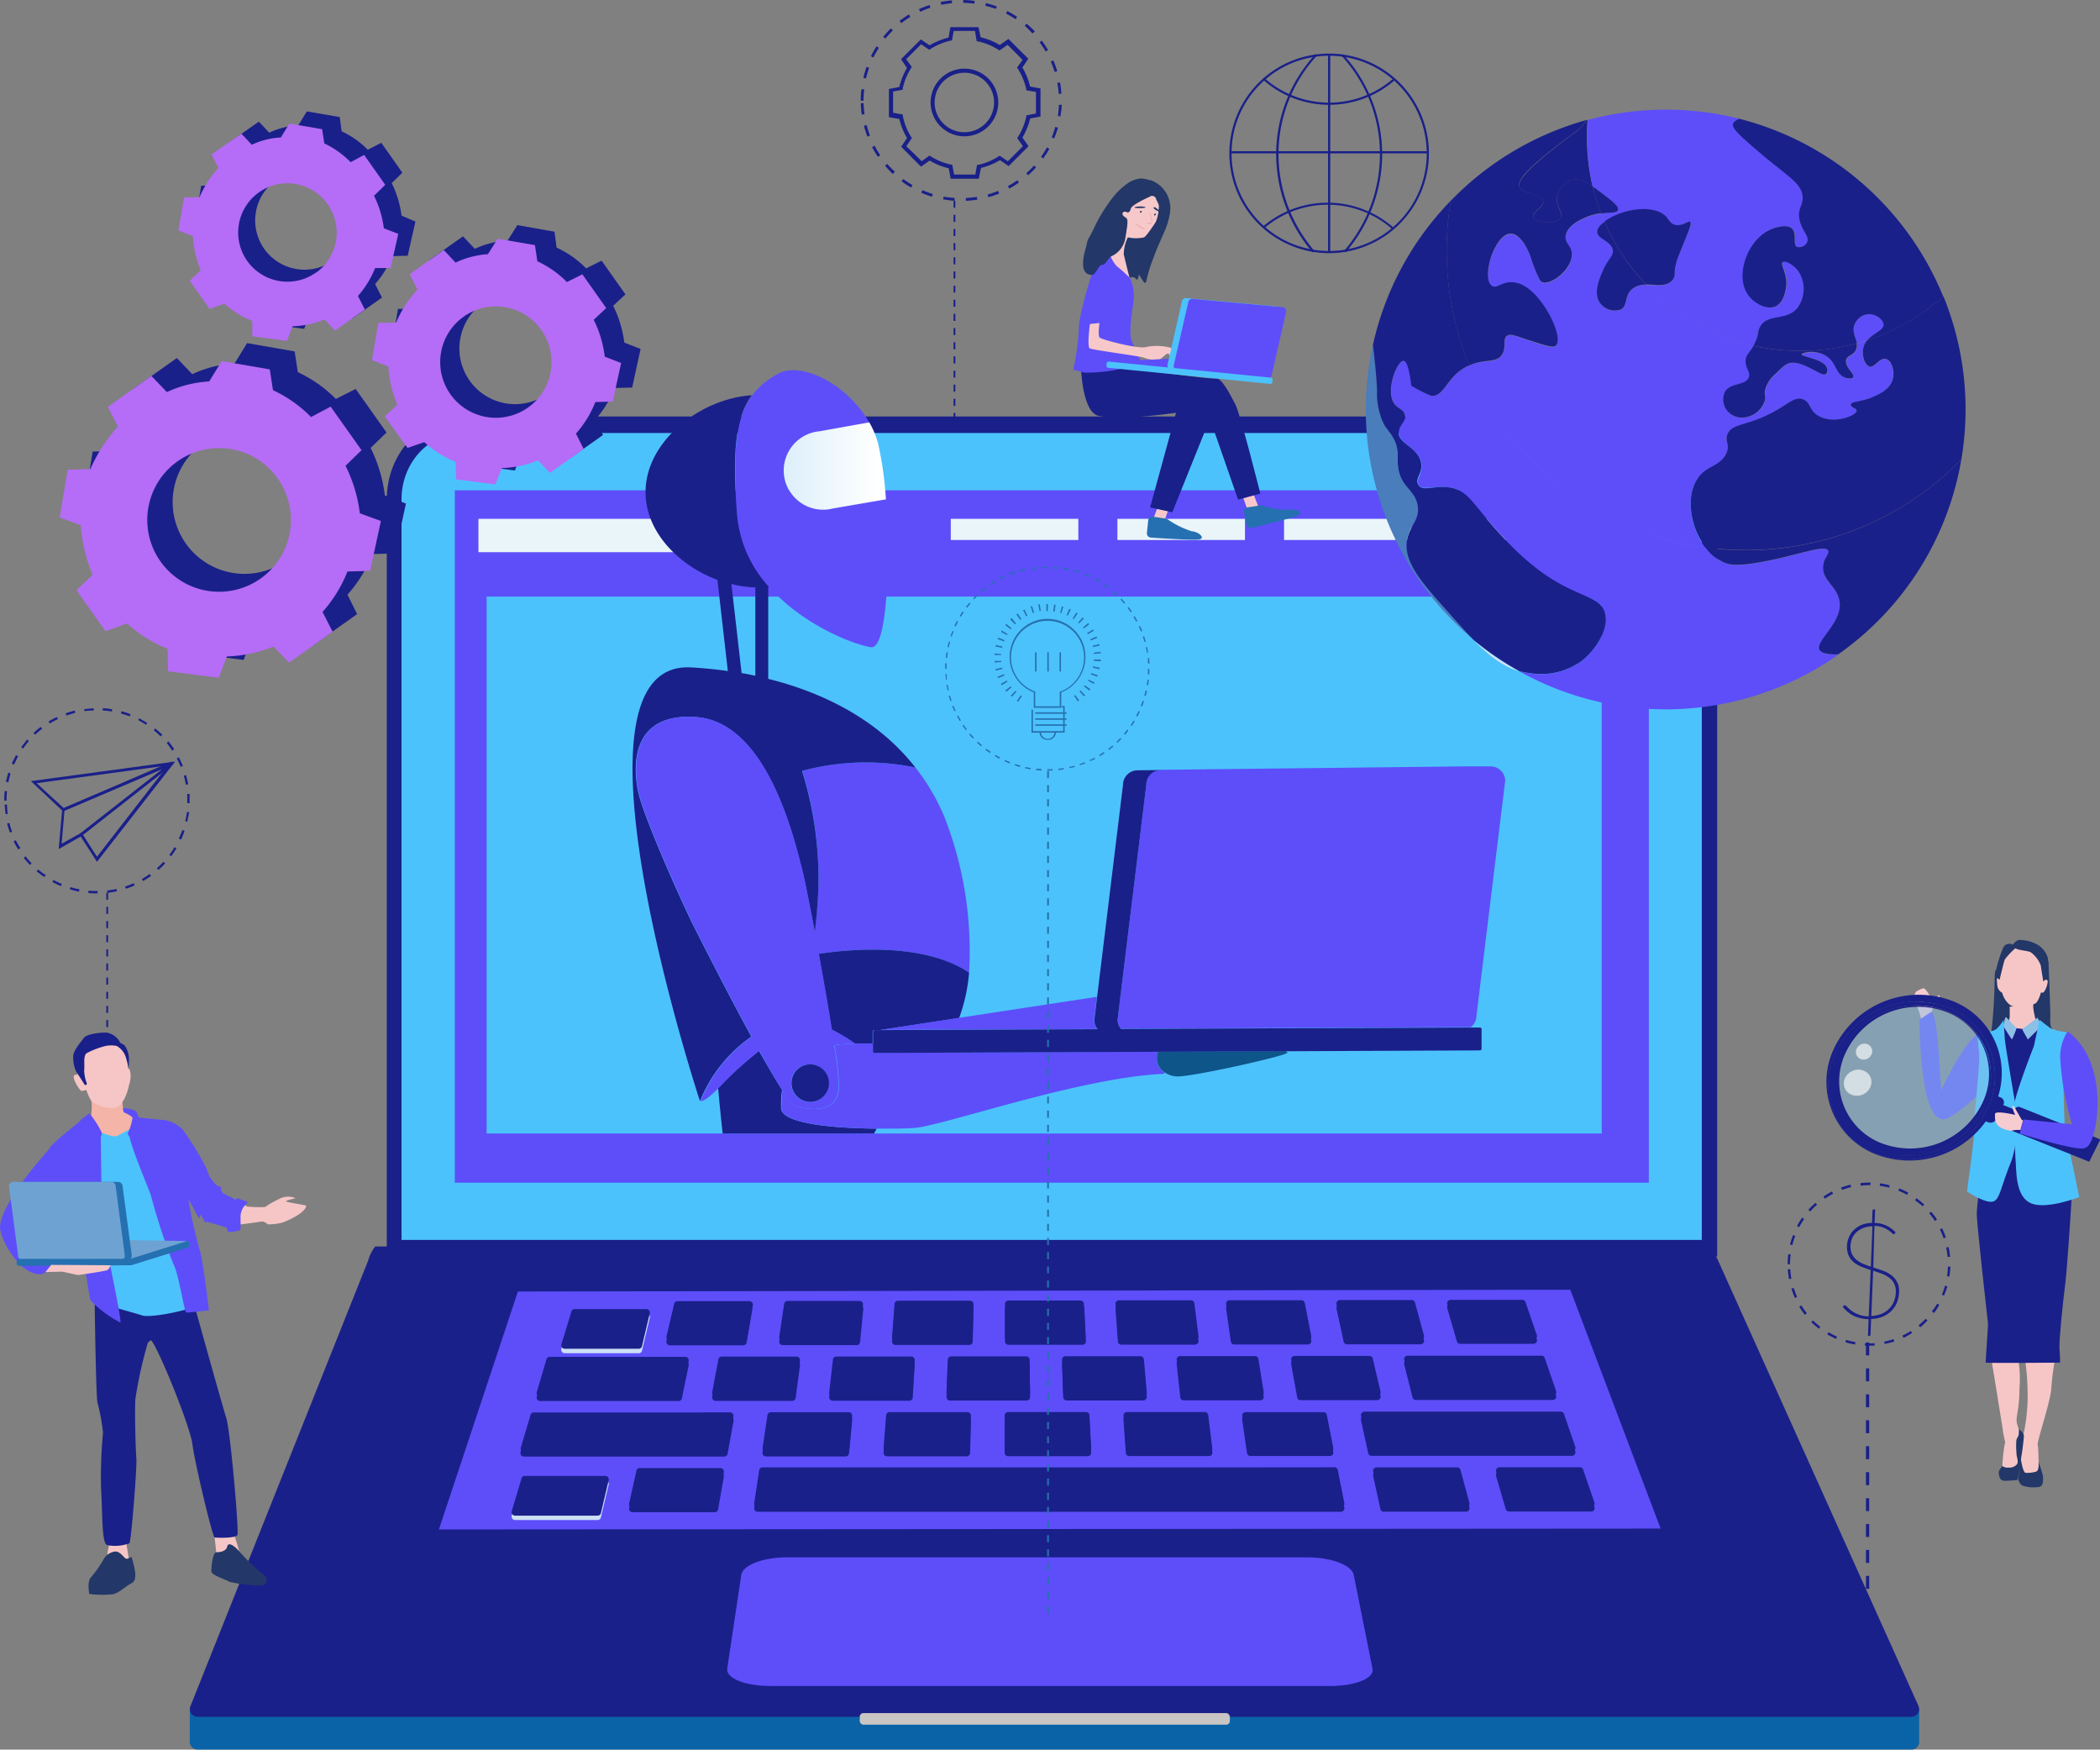 <svg xmlns="http://www.w3.org/2000/svg" xmlns:xlink="http://www.w3.org/1999/xlink" viewBox="0 0 271.96 226.55"><rect x="0" y="0" width="271.96" height="226.55" fill="#808080" stroke="none"/><defs><style>.cls-1{isolation:isolate;}.cls-2,.cls-23{fill:#1a2089;}.cls-3{fill:#4cc2fc;}.cls-4{fill:#5d4efa;}.cls-5{fill:#eaf5fa;}.cls-6{fill:#0a63a7;}.cls-7{fill:#cbe0f4;}.cls-21,.cls-8{mix-blend-mode:multiply;}.cls-9{fill:#c9c5c4;}.cls-10{fill:#497dbb;}.cls-11{fill:#cbe1f5;}.cls-12{fill:url(#linear-gradient);}.cls-13{fill:#0e558a;}.cls-14{fill:#233768;}.cls-15{fill:#f7c8c9;}.cls-16{fill:#eda9b2;}.cls-17{fill:#2570b1;}.cls-18{fill:#f7ccd1;}.cls-19{fill:#f6c6c6;}.cls-20,.cls-21{fill:#8cc0e7;}.cls-21{opacity:0.5;}.cls-22{fill:#fff;opacity:0.64;}.cls-23{opacity:0.35;}.cls-24{fill:#b56cf7;}.cls-25{fill:#2571ae;}.cls-26{fill:#f4b4a7;}.cls-27{fill:#233868;}.cls-28{fill:#a4d0ef;}.cls-29{fill:#6ea2d2;}.cls-30{fill:#2570b0;}</style><linearGradient id="linear-gradient" x1="101.91" y1="60.34" x2="114.73" y2="60.34" gradientUnits="userSpaceOnUse"><stop offset="0.06" stop-color="#e0f0fb"/><stop offset="0.9" stop-color="#fff"/></linearGradient></defs><title>minimal_investment</title><g class="cls-1"><g id="Layer_2" data-name="Layer 2"><g id="Layer_1-2" data-name="Layer 1"><path class="cls-2" d="M124.9,17.65a4.38,4.38,0,1,1,4.38-4.38A4.39,4.39,0,0,1,124.9,17.65Zm0-8.23a3.85,3.85,0,1,0,3.84,3.85A3.85,3.85,0,0,0,124.9,9.42Z"/><path class="cls-2" d="M126.76,23.14h-3.64l-.26-1.35a8.4,8.4,0,0,1-2.46-1l-1.13.79L116.7,19l.77-1.12a8.63,8.63,0,0,1-1-2.47l-1.35-.24V11.52l1.34-.25a8.87,8.87,0,0,1,1-2.47l-.78-1.13,2.57-2.57,1.13.77a8.73,8.73,0,0,1,2.46-1l.24-1.35h3.64L127,4.83a8.49,8.49,0,0,1,2.47,1l1.13-.79,2.57,2.57-.77,1.13a8.63,8.63,0,0,1,1,2.47l1.35.24v3.64l-1.34.25a8.6,8.6,0,0,1-1,2.47l.79,1.12-2.57,2.58-1.13-.77a8.66,8.66,0,0,1-2.46,1Zm-3.2-.54h2.75l.22-1.26.18,0a8,8,0,0,0,2.61-1.09l.15-.09,1.05.72,1.95-1.95-.74-1.05.1-.15a8.16,8.16,0,0,0,1.08-2.62l0-.17,1.25-.24V11.91l-1.26-.22,0-.17a8.37,8.37,0,0,0-1.09-2.62l-.1-.15.72-1-1.94-1.95-1.05.74-.15-.1a8.35,8.35,0,0,0-2.62-1.08l-.18,0L126.26,4h-2.75l-.23,1.26-.17,0a8.37,8.37,0,0,0-2.62,1.09l-.14.1-1.06-.72-1.94,1.94.73,1-.09.15a8,8,0,0,0-1.08,2.63l0,.17-1.25.23v2.75l1.26.23,0,.17A7.92,7.92,0,0,0,118,17.73l.09.15-.72,1.05,2,1.94,1-.73.15.1a8.1,8.1,0,0,0,2.62,1.07l.17,0Z"/><path class="cls-2" d="M125.08,26v-.37a13.57,13.57,0,0,0,1.43-.14l.06.36A12.16,12.16,0,0,1,125.08,26Zm-1.47,0a14.05,14.05,0,0,1-1.47-.19l.06-.35a13.61,13.61,0,0,0,1.43.17Zm4.39-.46-.1-.35a12.84,12.84,0,0,0,1.36-.47l.14.34A12.81,12.81,0,0,1,128,25.53Zm-7.3-.07a13.59,13.59,0,0,1-1.39-.51l.14-.34a13.73,13.73,0,0,0,1.35.5Zm10-1.05-.17-.32a13.83,13.83,0,0,0,1.22-.76l.21.29A11.6,11.6,0,0,1,130.73,24.41ZM118,24.28a10.15,10.15,0,0,1-1.24-.81l.22-.29a12.43,12.43,0,0,0,1.2.79Zm15.15-1.58-.24-.27a12.27,12.27,0,0,0,1-1l.27.24A13,13,0,0,1,133.14,22.7Zm-17.53-.17a14.68,14.68,0,0,1-1-1.07l.27-.24a10.94,10.94,0,0,0,1,1Zm19.5-2-.3-.22a11.82,11.82,0,0,0,.76-1.22l.32.18A13.81,13.81,0,0,1,135.11,20.5Zm-21.42-.22a11.52,11.52,0,0,1-.76-1.27l.33-.17a11.85,11.85,0,0,0,.73,1.24Zm22.84-2.38-.34-.14a10.88,10.88,0,0,0,.46-1.36l.36.1C136.87,17,136.71,17.45,136.53,17.9Zm-24.21-.24c-.17-.45-.32-.93-.45-1.4l.36-.1a12.13,12.13,0,0,0,.43,1.37Zm25-2.6L137,15a13.57,13.57,0,0,0,.14-1.43h.37A12.16,12.16,0,0,1,137.32,15.06Zm-25.73-.26a12,12,0,0,1-.12-1.47h.36a11.33,11.33,0,0,0,.12,1.43Zm.24-1.79h-.37a12.12,12.12,0,0,1,.09-1.48l.36,0A13.74,13.74,0,0,0,111.83,13Zm25.26-.88c0-.48-.1-1-.18-1.43l.36-.06a14.2,14.2,0,0,1,.18,1.46Zm-24.94-2-.35-.08a13.6,13.6,0,0,1,.41-1.42l.34.12A13.55,13.55,0,0,0,112.15,10.15Zm24.42-.84a12.07,12.07,0,0,0-.5-1.35l.33-.15a11.57,11.57,0,0,1,.51,1.39ZM113.11,7.45l-.32-.17A12.35,12.35,0,0,1,113.51,6l.31.19A12,12,0,0,0,113.11,7.45Zm22.31-.78c-.24-.41-.51-.81-.79-1.2l.29-.21a12.42,12.42,0,0,1,.81,1.23ZM114.66,5l-.28-.23a14.81,14.81,0,0,1,1-1.1l.25.27A12.19,12.19,0,0,0,114.66,5Zm19.05-.66a13.85,13.85,0,0,0-1-1l.23-.28a11.49,11.49,0,0,1,1.07,1ZM116.72,3l-.23-.29a14.65,14.65,0,0,1,1.22-.84l.19.31A12.37,12.37,0,0,0,116.72,3Zm14.8-.51a11.93,11.93,0,0,0-1.24-.74l.17-.32a13.25,13.25,0,0,1,1.27.75Zm-12.35-1L119,1.19a13.6,13.6,0,0,1,1.38-.54l.11.35A10.83,10.83,0,0,0,119.17,1.53Zm9.8-.34A13.63,13.63,0,0,0,127.6.75l.09-.35a13.56,13.56,0,0,1,1.41.44ZM121.89.62l-.07-.35a12,12,0,0,1,1.46-.22l0,.36C122.84.46,122.36.53,121.89.62Zm4.3-.14a14,14,0,0,0-1.44-.12V0a12.3,12.3,0,0,1,1.48.12Z"/><path class="cls-2" d="M123.72,76.13h-.23v-.67h.23Zm0-1.59h-.23v-.92h.23Zm0-1.83h-.23v-.92h.23Zm0-1.84h-.23V70h.23Zm0-1.83h-.23v-.91h.23Zm0-1.83h-.23v-.92h.23Zm0-1.83h-.23v-.92h.23Zm0-1.83h-.23v-.92h.23Zm0-1.84h-.23V60.8h.23Zm0-1.83h-.23V59h.23Zm0-1.83h-.23v-.92h.23Zm0-1.83h-.23V55.3h.23Zm0-1.84h-.23v-.91h.23Zm0-1.83h-.23v-.91h.23Zm0-1.83h-.23V49.8h.23Zm0-1.83h-.23V48h.23Zm0-1.83h-.23v-.92h.23Zm0-1.84h-.23v-.91h.23Zm0-1.83h-.23v-.91h.23Zm0-1.83h-.23v-.92h.23Zm0-1.83h-.23v-.92h.23Zm0-1.84h-.23V37h.23Zm0-1.83h-.23v-.91h.23Zm0-1.83h-.23v-.92h.23Zm0-1.83h-.23v-.92h.23Zm0-1.83h-.23v-.92h.23Zm0-1.84h-.23v-.91h.23Zm0-1.83h-.23V26h.23Z"/><path class="cls-3" d="M51,161.62v-97C51,59.32,55,55,60,55H212.47c4.92,0,8.92,4.32,8.92,9.64v97Z"/><path class="cls-2" d="M212.47,56.07c4.37,0,7.92,3.84,7.92,8.57v95.91H52V64.64c0-4.73,3.56-8.57,7.93-8.57Zm0-2.14H60c-5.47,0-9.91,4.79-9.91,10.71V162.7H222.38V64.64c0-5.92-4.44-10.71-9.91-10.71Z"/><rect class="cls-4" x="58.9" y="63.49" width="154.63" height="89.65"/><rect class="cls-5" x="61.96" y="67.18" width="25.58" height="4.32"/><rect class="cls-5" x="123.13" y="67.18" width="16.52" height="2.74"/><rect class="cls-5" x="144.71" y="67.18" width="16.52" height="2.74"/><rect class="cls-5" x="166.29" y="67.18" width="16.52" height="2.74"/><rect class="cls-5" x="187.87" y="67.18" width="16.52" height="2.74"/><rect class="cls-3" x="63.02" y="77.25" width="144.41" height="69.52"/><path class="cls-6" d="M248.54,225.45v-4.17h-.62v.4L222.39,165a1,1,0,0,0-.91-.59l-172.88.28a1,1,0,0,0-.93.63L25.29,221.35h-.71v4.19h0v0h0a1,1,0,0,0,1,1l222,0A1,1,0,0,0,248.54,225.45Z"/><path class="cls-2" d="M247.54,222.3l-221.95,0a1,1,0,0,1-.93-1.37l23-57.66a5.5,5.5,0,0,1,.93-1.87l172.88-.29a12.13,12.13,0,0,0,.91,1.84l26.06,57.92A1,1,0,0,1,247.54,222.3Z"/><polygon class="cls-4" points="215.06 197.93 56.84 198.04 67.07 167.23 203.36 167 215.06 197.93"/><path class="cls-7" d="M77.39,196.82H66.68a.45.45,0,0,1-.4-.6L67.54,192a.41.41,0,0,1,.39-.32H78.42a.45.45,0,0,1,.4.58l-1,4.22A.42.42,0,0,1,77.39,196.82Z"/><path class="cls-2" d="M92.61,195.81H81.88a.45.45,0,0,1-.4-.57l.94-4.22a.44.44,0,0,1,.41-.36h10.5a.45.45,0,0,1,.41.55L93,195.43A.44.44,0,0,1,92.61,195.81Z"/><path class="cls-2" d="M161.85,190.6H125.57l-11.33,0H98.73a.44.44,0,0,0-.42.39l-.63,4.22a.45.45,0,0,0,.41.54l15.76,0h59.83a.45.45,0,0,0,.41-.56l-.84-4.24a.43.43,0,0,0-.41-.36Z"/><path class="cls-2" d="M189.89,195.74H179.17a.41.41,0,0,1-.4-.35l-.93-4.23a.46.46,0,0,1,.41-.57h10.49a.42.42,0,0,1,.4.33l1.15,4.23A.46.46,0,0,1,189.89,195.74Z"/><path class="cls-2" d="M206.09,195.72H195.4a.42.42,0,0,1-.4-.32l-1.24-4.24a.46.46,0,0,1,.4-.6h10.47a.41.41,0,0,1,.39.3l1.46,4.24A.45.45,0,0,1,206.09,195.72Z"/><path class="cls-2" d="M85.74,183.47H84.11l-15,0a.43.43,0,0,0-.4.32L67.42,188a.46.46,0,0,0,.4.6h26a.44.44,0,0,0,.41-.38L95,184a.45.45,0,0,0-.41-.55Z"/><path class="cls-2" d="M109.53,188.59H99.17a.45.45,0,0,1-.41-.54l.63-4.22a.45.45,0,0,1,.42-.39h10.13a.45.45,0,0,1,.42.51l-.41,4.23A.45.45,0,0,1,109.53,188.59Z"/><path class="cls-2" d="M125.21,188.57H114.85a.45.45,0,0,1-.42-.5l.33-4.22a.43.43,0,0,1,.41-.42l10.14,0a.44.44,0,0,1,.42.48l-.1,4.22A.44.44,0,0,1,125.21,188.57Z"/><path class="cls-2" d="M140.9,188.56H130.53a.45.45,0,0,1-.42-.46v-4.23a.45.45,0,0,1,.42-.46h10.14a.43.43,0,0,1,.42.43l.22,4.23A.45.45,0,0,1,140.9,188.56Z"/><path class="cls-2" d="M156.58,188.54H146.22a.44.44,0,0,1-.42-.42l-.3-4.23a.44.44,0,0,1,.42-.5h10.13a.44.44,0,0,1,.42.4L157,188A.44.44,0,0,1,156.58,188.54Z"/><path class="cls-2" d="M172.26,188.53H161.91a.44.44,0,0,1-.42-.39l-.61-4.23a.45.45,0,0,1,.41-.54h10.13a.43.43,0,0,1,.41.36l.83,4.24A.45.45,0,0,1,172.26,188.53Z"/><path class="cls-2" d="M187.09,183.35H176.67a.46.46,0,0,0-.41.57l.93,4.24a.42.42,0,0,0,.41.35h26a.47.47,0,0,0,.4-.63l-1.46-4.24a.44.44,0,0,0-.4-.3Z"/><path class="cls-2" d="M83.17,176.27h-12a.43.43,0,0,0-.4.32l-1.25,4.22a.45.45,0,0,0,.4.6H87.9a.43.43,0,0,0,.41-.36l.87-4.22a.46.46,0,0,0-.41-.57Z"/><path class="cls-2" d="M102.65,181.39h-10a.45.45,0,0,1-.41-.55l.79-4.22a.43.43,0,0,1,.41-.37l9.75,0a.45.45,0,0,1,.41.53l-.56,4.23A.44.44,0,0,1,102.65,181.39Z"/><path class="cls-2" d="M117.81,181.37h-10a.44.44,0,0,1-.42-.51l.48-4.23a.42.42,0,0,1,.41-.4l9.76,0a.45.45,0,0,1,.42.49l-.26,4.23A.43.43,0,0,1,117.81,181.37Z"/><path class="cls-2" d="M133,181.35l-10,0a.45.45,0,0,1-.42-.49l.16-4.22a.44.44,0,0,1,.42-.44l9.76,0a.44.44,0,0,1,.42.46l.06,4.23A.45.45,0,0,1,133,181.35Z"/><path class="cls-2" d="M148.11,181.34h-10a.44.44,0,0,1-.42-.45l-.15-4.23a.45.45,0,0,1,.42-.48h9.76a.44.44,0,0,1,.42.42l.37,4.23A.46.46,0,0,1,148.11,181.34Z"/><path class="cls-2" d="M163.26,181.32h-10a.43.43,0,0,1-.41-.41l-.46-4.23a.45.45,0,0,1,.41-.52h9.76a.44.44,0,0,1,.41.38l.68,4.23A.45.45,0,0,1,163.26,181.32Z"/><path class="cls-2" d="M178.4,181.3h-10a.43.43,0,0,1-.41-.37l-.77-4.24a.45.45,0,0,1,.41-.55h9.74a.43.43,0,0,1,.41.35l1,4.23A.46.46,0,0,1,178.4,181.3Z"/><path class="cls-2" d="M193.87,176.12H182.26a.45.45,0,0,0-.4.59l1.07,4.23a.43.43,0,0,0,.41.34h17.78a.46.46,0,0,0,.39-.62l-1.46-4.24a.42.42,0,0,0-.39-.3Z"/><path class="cls-7" d="M82.68,175.22H73.11a.45.45,0,0,1-.4-.6L74,170.41a.41.41,0,0,1,.39-.32l9.35,0a.45.45,0,0,1,.4.58l-1,4.23A.42.42,0,0,1,82.68,175.22Z"/><path class="cls-2" d="M96.3,174.2H86.72a.46.46,0,0,1-.41-.57l1-4.22a.42.42,0,0,1,.4-.36H97a.45.45,0,0,1,.41.55l-.72,4.22A.45.45,0,0,1,96.3,174.2Z"/><path class="cls-2" d="M110.93,174.17l-9.6,0a.45.45,0,0,1-.41-.54l.63-4.22A.44.44,0,0,1,102,169l9.38,0a.46.46,0,0,1,.42.52l-.41,4.22A.44.44,0,0,1,110.93,174.17Z"/><path class="cls-2" d="M125.55,174.15l-9.6,0a.44.44,0,0,1-.42-.5l.32-4.23a.44.44,0,0,1,.42-.42l9.38,0a.44.44,0,0,1,.42.47l-.1,4.23A.44.44,0,0,1,125.55,174.15Z"/><path class="cls-2" d="M140.17,174.13h-9.6a.44.44,0,0,1-.42-.46v-4.23a.45.45,0,0,1,.42-.46H140a.44.44,0,0,1,.42.43l.21,4.23A.45.45,0,0,1,140.17,174.13Z"/><path class="cls-2" d="M154.79,174.11h-9.6a.44.44,0,0,1-.42-.42l-.3-4.23a.44.44,0,0,1,.42-.5l9.38,0a.43.43,0,0,1,.41.4l.53,4.23A.46.46,0,0,1,154.79,174.11Z"/><path class="cls-2" d="M169.41,174.09h-9.59a.43.43,0,0,1-.42-.39l-.61-4.23a.46.46,0,0,1,.41-.54h9.37a.43.43,0,0,1,.41.36l.83,4.24A.45.45,0,0,1,169.41,174.09Z"/><path class="cls-2" d="M184,174.07h-9.58a.44.44,0,0,1-.41-.35l-.92-4.24a.46.46,0,0,1,.41-.57h9.35a.41.41,0,0,1,.4.32l1.15,4.24A.46.46,0,0,1,184,174.07Z"/><path class="cls-2" d="M198.63,174l-9.56,0a.43.43,0,0,1-.4-.32l-1.23-4.24a.45.45,0,0,1,.39-.6l9.34,0a.42.42,0,0,1,.39.3l1.46,4.24A.46.46,0,0,1,198.63,174Z"/><path class="cls-4" d="M172.27,218.31H99.79c-3.28,0-5.8-1-5.61-2.26L96,203.91c.19-1.25,2.82-2.26,5.88-2.26l67.43,0c3.06,0,5.75,1,6,2.26l2.44,12.18C178,217.3,175.55,218.31,172.27,218.31Z"/><g class="cls-8"><rect class="cls-9" x="111.34" y="221.82" width="47.93" height="1.5" rx="0.47"/></g><path class="cls-2" d="M77.39,196.25H66.68a.45.45,0,0,1-.4-.6l1.26-4.22a.41.41,0,0,1,.39-.32H78.42a.45.45,0,0,1,.4.58l-1,4.23A.42.42,0,0,1,77.39,196.25Z"/><path class="cls-2" d="M92.61,195.23H81.88a.45.45,0,0,1-.4-.57l.94-4.22a.43.43,0,0,1,.41-.35h10.5a.45.45,0,0,1,.41.54L93,194.86A.43.43,0,0,1,92.61,195.23Z"/><path class="cls-2" d="M161.85,190H98.73a.45.45,0,0,0-.42.39l-.63,4.22a.45.45,0,0,0,.41.54h75.59a.45.45,0,0,0,.41-.56l-.84-4.23a.44.44,0,0,0-.41-.37Z"/><path class="cls-2" d="M189.89,195.16H179.17a.42.42,0,0,1-.4-.36l-.93-4.23a.46.46,0,0,1,.41-.57h10.49a.42.42,0,0,1,.4.33l1.15,4.24A.45.45,0,0,1,189.89,195.16Z"/><path class="cls-2" d="M206.09,195.15H195.4a.4.4,0,0,1-.4-.32l-1.24-4.23a.46.46,0,0,1,.4-.61h10.47a.41.41,0,0,1,.39.3l1.46,4.24A.46.46,0,0,1,206.09,195.15Z"/><path class="cls-2" d="M85.74,182.89H84.11l-15,0a.43.43,0,0,0-.4.32l-1.26,4.22a.46.46,0,0,0,.4.6h26a.44.44,0,0,0,.41-.38l.72-4.22a.45.45,0,0,0-.41-.55Z"/><path class="cls-2" d="M109.53,188H99.17a.44.44,0,0,1-.41-.53l.63-4.23a.44.44,0,0,1,.42-.38l10.13,0a.46.46,0,0,1,.42.52L110,187.6A.44.44,0,0,1,109.53,188Z"/><path class="cls-2" d="M125.21,188H114.85a.45.45,0,0,1-.42-.5l.33-4.23a.43.43,0,0,1,.41-.42h10.14a.44.44,0,0,1,.42.47l-.1,4.23A.44.44,0,0,1,125.21,188Z"/><path class="cls-2" d="M140.9,188H130.53a.44.44,0,0,1-.42-.46V183.3a.45.45,0,0,1,.42-.46h10.14a.43.43,0,0,1,.42.43l.22,4.24A.44.44,0,0,1,140.9,188Z"/><path class="cls-2" d="M156.58,188H146.22a.45.45,0,0,1-.42-.43l-.3-4.23a.44.44,0,0,1,.42-.5h10.13a.44.44,0,0,1,.42.4l.52,4.23A.45.45,0,0,1,156.58,188Z"/><path class="cls-2" d="M172.26,188H161.91a.43.43,0,0,1-.42-.39l-.61-4.23a.44.44,0,0,1,.41-.53l10.13,0a.43.43,0,0,1,.41.37l.83,4.23A.45.45,0,0,1,172.26,188Z"/><path class="cls-2" d="M187.09,182.78H176.67a.46.46,0,0,0-.41.57l.93,4.23a.43.43,0,0,0,.41.36h26a.46.46,0,0,0,.4-.63l-1.46-4.23a.44.44,0,0,0-.4-.3Z"/><path class="cls-2" d="M83.17,175.69h-12a.43.43,0,0,0-.4.32l-1.25,4.22a.45.45,0,0,0,.4.6H87.9a.43.43,0,0,0,.41-.36l.87-4.22a.45.45,0,0,0-.41-.56Z"/><path class="cls-2" d="M102.65,180.81l-10,0a.45.45,0,0,1-.41-.56l.79-4.22a.43.43,0,0,1,.41-.37h9.75a.45.45,0,0,1,.41.53l-.56,4.22A.43.43,0,0,1,102.65,180.81Z"/><path class="cls-2" d="M117.81,180.8h-10a.45.45,0,0,1-.42-.52l.48-4.23a.42.42,0,0,1,.41-.4h9.76a.44.44,0,0,1,.42.49l-.26,4.22A.43.43,0,0,1,117.81,180.8Z"/><path class="cls-2" d="M133,180.78H123a.44.44,0,0,1-.42-.48l.16-4.23a.44.44,0,0,1,.42-.44l9.76,0a.45.45,0,0,1,.42.46l.06,4.23A.45.45,0,0,1,133,180.78Z"/><path class="cls-2" d="M148.11,180.76h-10a.44.44,0,0,1-.42-.44l-.15-4.23a.44.44,0,0,1,.42-.48l9.76,0a.44.44,0,0,1,.42.42l.37,4.23A.45.45,0,0,1,148.11,180.76Z"/><path class="cls-2" d="M163.26,180.74h-10a.42.42,0,0,1-.41-.4l-.46-4.24a.44.44,0,0,1,.41-.51l9.76,0a.44.44,0,0,1,.41.38l.68,4.24A.45.45,0,0,1,163.26,180.74Z"/><path class="cls-2" d="M178.4,180.72h-10a.43.43,0,0,1-.41-.37l-.77-4.23a.45.45,0,0,1,.41-.55l9.74,0a.43.43,0,0,1,.41.35l1,4.23A.45.45,0,0,1,178.4,180.72Z"/><path class="cls-2" d="M193.87,175.54H182.26a.45.45,0,0,0-.4.58l1.07,4.24a.43.43,0,0,0,.41.34h17.78a.46.46,0,0,0,.39-.62l-1.46-4.24a.42.42,0,0,0-.39-.3Z"/><path class="cls-2" d="M82.68,174.64H73.11a.45.45,0,0,1-.4-.6L74,169.83a.41.41,0,0,1,.39-.32h9.35a.45.45,0,0,1,.4.58l-1,4.22A.42.42,0,0,1,82.68,174.64Z"/><path class="cls-2" d="M96.3,173.62H86.72a.46.46,0,0,1-.41-.57l1-4.22a.41.41,0,0,1,.4-.35l9.37,0a.45.45,0,0,1,.41.55l-.72,4.22A.44.44,0,0,1,96.3,173.62Z"/><path class="cls-2" d="M110.93,173.6h-9.6a.45.45,0,0,1-.41-.54l.63-4.22a.45.45,0,0,1,.41-.39h9.38a.45.45,0,0,1,.42.51l-.41,4.22A.45.45,0,0,1,110.93,173.6Z"/><path class="cls-2" d="M125.55,173.57l-9.6,0a.44.44,0,0,1-.42-.5l.32-4.23a.44.44,0,0,1,.42-.42l9.38,0a.44.44,0,0,1,.42.48l-.1,4.23A.43.43,0,0,1,125.55,173.57Z"/><path class="cls-2" d="M140.17,173.55l-9.6,0a.45.45,0,0,1-.42-.47v-4.22a.44.44,0,0,1,.42-.46l9.38,0a.44.44,0,0,1,.42.44l.21,4.23A.44.44,0,0,1,140.17,173.55Z"/><path class="cls-2" d="M154.79,173.53l-9.6,0a.45.45,0,0,1-.42-.43l-.3-4.23a.44.44,0,0,1,.42-.5h9.38a.43.43,0,0,1,.41.4l.53,4.23A.46.46,0,0,1,154.79,173.53Z"/><path class="cls-2" d="M169.41,173.51h-9.59a.43.43,0,0,1-.42-.38l-.61-4.24a.44.44,0,0,1,.41-.53l9.37,0a.43.43,0,0,1,.41.37l.83,4.23A.45.45,0,0,1,169.41,173.51Z"/><path class="cls-2" d="M184,173.49h-9.58a.43.43,0,0,1-.41-.35l-.92-4.24a.46.46,0,0,1,.41-.57h9.35a.42.42,0,0,1,.4.33l1.15,4.23A.46.46,0,0,1,184,173.49Z"/><path class="cls-2" d="M198.63,173.47h-9.56a.43.43,0,0,1-.4-.32l-1.23-4.24a.45.45,0,0,1,.39-.6l9.34,0a.42.42,0,0,1,.39.3l1.46,4.24A.47.47,0,0,1,198.63,173.47Z"/><path class="cls-4" d="M235.66,84.17c-.67-1.18,3.44-3.83,2.47-6.77-.52-1.58-2.2-2.34-2-4.09.1-1.14.89-1.62.64-2-.38-.63-2.39.07-5.7.86-5.79,1.38-7.06,1-7.63.75a6,6,0,0,1-2.54-2,38.85,38.85,0,0,1-30.58-23.62h0c-2.9,1.25-3.13,4.1-4.94,3.95a19.74,19.74,0,0,1-2.58-1.29c-.29-2.63-.67-3.2-1-3.23-.83-.07-2.48,4-1.13,5.65.47.56,1.12.62,1.29,1.29.23.87-.76,1.27-.8,2.26-.07,1.6,2.53,2,2.9,4,.26,1.41-.81,2.17-.32,2.9s2.22,0,4.19.32c2.53.48,3,2.6,7.1,6.78a32.56,32.56,0,0,0,4.67,4.19c4.55,3.24,7.33,3,8.07,5,.8,2.21-1.13,5-2.91,6.45a9,9,0,0,1-6.73,1.61,10.35,10.35,0,0,1-1.39-.27,38.87,38.87,0,0,0,41.36-2.16C236.78,84.81,235.9,84.61,235.66,84.17Z"/><path class="cls-10" d="M182.24,69.76c.35-1.81,1.58-2.36,1.37-4.19-.26-2.19-2.14-2.36-2.54-5-.21-1.35.16-2.09-.45-3.51a10,10,0,0,0-1.21-1.85,8.62,8.62,0,0,1-1.08-4.64c-.07-1.57-.25-3.53-.54-5.94a39.31,39.31,0,0,0-.91,8.4,38.73,38.73,0,0,0,14,29.83c-1-1.06-2.16-2.32-3.46-3.78C183.92,75.19,181.68,72.6,182.24,69.76Z"/><path class="cls-4" d="M220.07,61.7c1.21-1.45,2.87-1.39,3.55-3.12.39-1-.29-1.5.1-2.36.49-1.09,1.72-1.09,3.82-1.88,3.7-1.4,4.55-3.15,6-2.58,1.05.41.76,1.43,2,2.15,2,1.09,4.88-.06,4.89-.7,0-.34-.79-.49-.75-.81s1.31-.33,2.74-.91c.71-.29,2.3-.94,2.69-2.31.31-1.11-.2-2.51-.92-2.69s-1.37,1.18-2.09,1-1.08-1.52-.75-2.58a2.32,2.32,0,0,1,.45-.82c-.43.14-.87.27-1.31.39a1.33,1.33,0,0,1-.11.91c-.37.72-1.09.6-1.24,1.24-.22.94,1.18,1.84.92,2.25-.14.22-.66.18-1,.06-1.25-.41-1.16-1.82-2.31-2.69-1.34-1-3.35-.55-3.38-.32s3.11.61,3.33,1.88a.7.7,0,0,1-.16.64c-.27.2-.79-.09-1.13-.27C234,47.44,233,46.88,232.06,47c-.7.07-1.17.53-2.1,1.45a4,4,0,0,0-1.34,2.1c-.12.64.1.7,0,1.24a3.14,3.14,0,0,1-3.12,2.31,2.53,2.53,0,0,1-1.72-.81,2.35,2.35,0,0,1-.38-2.47c.68-1.3,2.71-.81,3.12-1.94.28-.78-.61-1.22-.38-2.42.13-.67.47-.79,1-1.67a27.58,27.58,0,0,1-13.94-7.9,2.65,2.65,0,0,0-1.92.65c-.94.92-.46,2.13-1.41,2.58a2.38,2.38,0,0,1-2.7-.93c-.82-1.22,0-3.07.4-4.07.73-1.68,1.47-2,1.29-2.78-.25-1.18-2.09-1.42-2-2.38,0-.36.27-.72.92-1.21-.15-.35-.3-.71-.44-1.08a7.13,7.13,0,0,0-2.31.68c-.56.27-2.11,1-2.26,2.26-.12,1,.74,1.22.8,2.25.14,2-2.74,4.24-3.87,3.71-.14-.07-.25-.18-.63-1-.71-1.61-.76-2.22-1.14-3-.19-.39-1.07-2.22-2.26-2.26-1.51,0-2.5,2.83-2.58,3.07-.39,1.18-.68,3.2.16,3.71.62.36,1.18-.46,2.42-.49,2.26,0,4,2.58,4.52,3.39,1.07,1.64,2,4.2,1.29,4.84-.33.27-1.3,0-3.23-.65s-2.6-1-3.06-.64c-.65.45,0,1.46-.65,2.42-.75,1.18-2.24.5-4.25,1.37a38.85,38.85,0,0,0,30.58,23.62,8.94,8.94,0,0,1-.9-1.45C218.79,67.17,218.4,63.71,220.07,61.7Z"/><path class="cls-2" d="M203.89,17.19c-6,4.47-7.49,6.23-7.1,7.1s2.94.81,3.07,1.77c.1.79-1.5,1.41-1.3,2.1.14.45,1,.57,1.31.62.61.08,1.87.06,2.24-.62s-.63-1.36-.48-2.58a2.87,2.87,0,0,1,1.93-2.26c.85-.25,1.63.08,2.69.82a27.9,27.9,0,0,1-.74-6.37c0-.76,0-1.5.09-2.24l-.17.05A4.56,4.56,0,0,1,203.89,17.19Z"/><path class="cls-4" d="M206.25,24.14c.45.3.94.68,1.51,1.11,1.08.83,1.92,1.48,1.77,1.94s-1,.3-2.2.45c.14.37.29.73.44,1.08h0c2.32-1.7,6.54-2.31,8.06-.56.3.34.55.84,1.13,1,.87.2,1.61-.64,1.89-.4s0,.74-.24,1.33c-.69,1.78-1.1,2.7-1.33,3.31-.76,2-.14,2.29-.73,2.94-.81.89-2.15.55-3.4.56a27.58,27.58,0,0,0,13.94,7.9,2,2,0,0,0,.12-.21c.63-1.23.37-1.58.75-2.26,1-1.72,3.35-.71,4.78-2.36A4.15,4.15,0,0,0,233,35.2c-.63-.93-1.78-1.5-2.1-1.24s.54,1.21.49,2.8c0,.15-.1,2.31-1.4,2.9-1.12.51-2.72-.35-3.5-1.4-1.7-2.29-.34-6.64,2.26-8.22,1.05-.64,2.72-1.08,3.39-.43s0,2.06.64,2.36a1.12,1.12,0,0,0,1.29-.59c.37-.78-.75-1.49-1-3.06-.22-1.37.49-1.66.43-2.8-.08-1.78-1.9-2.62-5.43-5.64-2.51-2.15-3.76-3.23-3.6-3.82.08-.27.38-.49.85-.67a39,39,0,0,0-19.67.14c-.06.74-.09,1.48-.09,2.24A27.9,27.9,0,0,0,206.25,24.14Z"/><path class="cls-4" d="M243.94,42.08c0-.7-1-1.46-2-1.4a2.13,2.13,0,0,0-1.78,1.4c-.33.91.2,1.65.33,2.37.44-.12.88-.25,1.31-.39C242.61,43.14,244,42.9,243.94,42.08Z"/><path class="cls-2" d="M254,59.51a38.88,38.88,0,0,1-33.12,11.38,6,6,0,0,0,2.54,2c.57.23,1.84.63,7.63-.75,3.31-.79,5.32-1.49,5.7-.86.25.42-.54.9-.64,2-.16,1.75,1.52,2.51,2,4.09,1,2.94-3.14,5.59-2.47,6.77.24.44,1.12.64,2.43.58A38.78,38.78,0,0,0,254,59.51Z"/><path class="cls-2" d="M227.1,44.76c-.49.88-.83,1-1,1.67-.23,1.2.66,1.64.38,2.42-.41,1.13-2.44.64-3.12,1.94a2.35,2.35,0,0,0,.38,2.47,2.53,2.53,0,0,0,1.72.81,3.14,3.14,0,0,0,3.12-2.31c.1-.54-.12-.6,0-1.24a4,4,0,0,1,1.34-2.1c.93-.92,1.4-1.38,2.1-1.45.91-.09,2,.47,3.33,1.18.34.18.86.47,1.13.27a.7.7,0,0,0,.16-.64c-.22-1.27-3.38-1.59-3.33-1.88s2-.71,3.38.32c1.15.87,1.06,2.28,2.31,2.69.37.12.89.16,1-.06.26-.41-1.14-1.31-.92-2.25.15-.64.87-.52,1.24-1.24a1.33,1.33,0,0,0,.11-.91,27.87,27.87,0,0,1-13.4.31Z"/><path class="cls-2" d="M251.66,38.36a27.65,27.65,0,0,1-9.85,5.7,2.32,2.32,0,0,0-.45.82c-.33,1.06.12,2.39.75,2.58s1.32-1.17,2.09-1,1.23,1.58.92,2.69c-.39,1.37-2,2-2.69,2.31-1.43.58-2.69.51-2.74.91s.76.47.75.81c0,.64-2.93,1.79-4.89.7-1.28-.72-1-1.74-2-2.15-1.42-.57-2.27,1.18-6,2.58-2.1.79-3.33.79-3.82,1.88-.39.86.29,1.36-.1,2.36-.68,1.73-2.34,1.67-3.55,3.12-1.67,2-1.28,5.47-.11,7.74a8.94,8.94,0,0,0,.9,1.45A38.88,38.88,0,0,0,254,59.51a38.78,38.78,0,0,0-2.32-21.15Z"/><path class="cls-2" d="M224.42,16.06c-.16.59,1.09,1.67,3.6,3.82,3.53,3,5.35,3.86,5.43,5.64.06,1.14-.65,1.43-.43,2.8.27,1.57,1.39,2.28,1,3.06a1.12,1.12,0,0,1-1.29.59c-.6-.3,0-1.72-.64-2.36s-2.34-.21-3.39.43c-2.6,1.58-4,5.93-2.26,8.22.78,1.05,2.38,1.91,3.5,1.4,1.3-.59,1.39-2.75,1.4-2.9,0-1.59-.81-2.53-.49-2.8s1.47.31,2.1,1.24a4.15,4.15,0,0,1-.22,4.73c-1.43,1.65-3.81.64-4.78,2.36-.38.68-.12,1-.75,2.26a2,2,0,0,1-.12.21,27.87,27.87,0,0,0,13.4-.31c-.13-.72-.66-1.46-.33-2.37a2.13,2.13,0,0,1,1.78-1.4c1-.06,2,.7,2,1.4s-1.33,1.06-2.13,2a27.65,27.65,0,0,0,9.85-5.7,38.92,38.92,0,0,0-26.39-23C224.8,15.57,224.5,15.79,224.42,16.06Z"/><path class="cls-11" d="M196.73,86.91a39,39,0,0,1-5.87-4C192.93,85,194.64,86.31,196.73,86.91Z"/><path class="cls-2" d="M204.85,85.57c1.78-1.41,3.71-4.24,2.91-6.45-.74-2-3.52-1.76-8.07-5A32.56,32.56,0,0,1,195,69.93c-4.06-4.18-4.57-6.3-7.1-6.78-2-.37-3.61.55-4.19-.32s.58-1.49.32-2.9c-.37-2.06-3-2.43-2.9-4,0-1,1-1.39.8-2.26-.17-.67-.82-.73-1.29-1.29-1.35-1.64.3-5.72,1.13-5.65.3,0,.68.6,1,3.23a19.74,19.74,0,0,0,2.58,1.29c1.81.15,2-2.7,4.94-3.95h0a38.78,38.78,0,0,1-2.94-14.84,39.53,39.53,0,0,1,.54-6.48,38.78,38.78,0,0,0-10.09,18.68c.29,2.41.47,4.37.54,5.94a8.62,8.62,0,0,0,1.08,4.64,10,10,0,0,1,1.21,1.85c.61,1.42.24,2.16.45,3.51.4,2.64,2.28,2.81,2.54,5,.21,1.83-1,2.38-1.37,4.19-.56,2.84,1.68,5.43,5.16,9.32,1.3,1.46,2.42,2.72,3.46,3.78a39,39,0,0,0,5.87,4,10.35,10.35,0,0,0,1.39.27A9,9,0,0,0,204.85,85.57Z"/><path class="cls-2" d="M194.53,45.9c.61-1,0-2,.65-2.42.46-.33,1.06,0,3.06.64s2.9.92,3.23.65c.76-.64-.22-3.2-1.29-4.84-.54-.81-2.26-3.44-4.52-3.39-1.24,0-1.8.85-2.42.49-.84-.51-.55-2.53-.16-3.71.08-.24,1.07-3.11,2.58-3.07,1.19,0,2.07,1.87,2.26,2.26.38.79.43,1.4,1.14,3,.38.84.49.95.63,1,1.13.53,4-1.73,3.87-3.71-.06-1-.92-1.3-.8-2.25.15-1.23,1.7-2,2.26-2.26a7.13,7.13,0,0,1,2.31-.68,29,29,0,0,1-1.08-3.5c-1.06-.74-1.84-1.07-2.69-.82a2.87,2.87,0,0,0-1.93,2.26c-.15,1.22.87,1.86.48,2.58s-1.63.7-2.24.62c-.35-.05-1.17-.17-1.31-.62-.2-.69,1.4-1.31,1.3-2.1-.13-1-2.65-.84-3.07-1.77s1.08-2.63,7.1-7.1a4.56,4.56,0,0,0,1.54-1.61A38.88,38.88,0,0,0,187.88,26a39.53,39.53,0,0,0-.54,6.48,38.78,38.78,0,0,0,2.94,14.84C192.29,46.4,193.78,47.08,194.53,45.9Z"/><path class="cls-2" d="M209.53,27.19c.15-.46-.69-1.11-1.77-1.94-.57-.43-1.06-.81-1.51-1.11a29,29,0,0,0,1.08,3.5C208.54,27.49,209.39,27.62,209.53,27.19Z"/><path class="cls-2" d="M206.85,29.93c-.12,1,1.72,1.2,2,2.38.18.81-.56,1.1-1.29,2.78-.43,1-1.22,2.85-.4,4.07a2.38,2.38,0,0,0,2.7.93c.95-.45.47-1.66,1.41-2.58a2.65,2.65,0,0,1,1.92-.65,27.5,27.5,0,0,1-5.39-8.14C207.12,29.21,206.89,29.57,206.85,29.93Z"/><path class="cls-2" d="M216.56,36.3c.59-.65,0-.92.73-2.94.23-.61.64-1.53,1.33-3.31.23-.59.45-1.16.24-1.33s-1,.6-1.89.4c-.58-.12-.83-.62-1.13-1-1.52-1.75-5.74-1.14-8.06.56h0a27.5,27.5,0,0,0,5.39,8.14C214.41,36.85,215.75,37.19,216.56,36.3Z"/><path class="cls-2" d="M172.13,32.78a12.92,12.92,0,1,1,12.92-12.92A12.94,12.94,0,0,1,172.13,32.78Zm0-25.56a12.64,12.64,0,1,0,12.64,12.64A12.65,12.65,0,0,0,172.13,7.22Z"/><path class="cls-2" d="M172.13,13.57a12.86,12.86,0,0,1-8.61-3.3l.18-.2a12.67,12.67,0,0,0,8.43,3.22,12.63,12.63,0,0,0,8.24-3.06l.19.21A12.91,12.91,0,0,1,172.13,13.57Z"/><path class="cls-2" d="M180.37,29.73a12.63,12.63,0,0,0-16.67-.16l-.18-.21a12.91,12.91,0,0,1,17,.16Z"/><rect class="cls-2" x="159.35" y="19.58" width="25.56" height="0.28"/><path class="cls-2" d="M170,32.69a19.59,19.59,0,0,1-4.73-12.76A19.13,19.13,0,0,1,170.37,7l.2.18a18.88,18.88,0,0,0-5,12.74,19.29,19.29,0,0,0,4.66,12.57Z"/><path class="cls-2" d="M174.26,32.69l-.21-.19a19.24,19.24,0,0,0,4.66-12.57,18.88,18.88,0,0,0-5-12.74l.2-.18A19.13,19.13,0,0,1,179,19.93,19.59,19.59,0,0,1,174.26,32.69Z"/><rect class="cls-2" x="171.99" y="7.08" width="0.28" height="25.56"/><path class="cls-2" d="M101.15,143.39c0-.66,0-1.45.14-2.26-.84-1.29-1.87-3.08-3-5.07A48.31,48.31,0,0,0,93,140.87c.13,1.51.33,3.59.59,5.9h19.6l.35-.63C108.23,146.09,101,145.55,101.15,143.39Z"/><path class="cls-4" d="M95.48,66.63A15.84,15.84,0,0,0,99.62,76c4.52,5.11,11.33,7.58,13.2,7.8,2.06.26,2.5-10.73,1.91-19.08l-6.87,1.18a5.09,5.09,0,1,1-1.72-10l6.48-1.11c-2.78-5-8.85-8.06-11.84-6.4a10.14,10.14,0,0,0-3.39,2.83C95.29,54,94.85,58.41,95.48,66.63Z"/><path class="cls-12" d="M106.14,55.84a5.09,5.09,0,1,0,1.72,10l6.87-1.18a45.3,45.3,0,0,0-1-7.17,11.24,11.24,0,0,0-1.15-2.8Z"/><path class="cls-4" d="M103.9,99.81A47,47,0,0,1,106,114a58.59,58.59,0,0,1-.52,6.75c.16.89.34,1.82.51,2.77,3.38-.53,13.42-1.65,19.51,2.42a47.66,47.66,0,0,0-3.17-20.1,27.24,27.24,0,0,0-3.78-6.46A31.63,31.63,0,0,0,103.9,99.81Z"/><path class="cls-2" d="M106,123.51c.59,3.25,1.21,6.77,1.69,9.81a24.48,24.48,0,0,1,3,1.8h2.32v-1.54a.22.22,0,0,1,.21-.21H114l10.21-1.55a22.1,22.1,0,0,0,1.29-5.88C119.44,121.86,109.4,123,106,123.51Z"/><path class="cls-2" d="M97.3,134.23c-3.67-6.74-7.7-14.78-7.7-14.78-2.82-5.89-6.09-13.64-6.82-16.38S81.06,92.2,90.13,92.85s12.61,15.26,13.85,20.24c.22.9.82,3.91,1.53,7.65A58.59,58.59,0,0,0,106,114a47,47,0,0,0-2.13-14.18,31.63,31.63,0,0,1,14.68-.44c-5-6.4-12.25-9.78-19.06-11.48V76h.1a15.84,15.84,0,0,1-4.14-9.35c-.63-8.22-.19-12.62,1.91-15.47-6.66.42-13.76,5.94-13.76,12.55,0,5.13,4.28,9.48,9.31,11.36l1.35,11.8c-1.69-.24-3.3-.39-4.77-.47-17.69-1,1.16,56.16,1.16,56.16A18.64,18.64,0,0,1,97.3,134.23ZM94.72,75.62a14.39,14.39,0,0,0,3.1.44V87.5c-.6-.13-1.19-.25-1.78-.35Z"/><path class="cls-4" d="M150,136.17l-36.68.15a.22.22,0,0,1-.21-.2v-1h-2.32a23.23,23.23,0,0,0-2.72.22,34.85,34.85,0,0,1,.58,5.67c-.34,2.53-2.34,3-5.59,2.26-.3-.07-.92-.87-1.73-2.14-.1.81-.1,1.6-.14,2.26-.16,2.16,7.08,2.7,12.43,2.75,2,0,3.79,0,4.77-.09,3.55-.21,21.58-6.57,32.33-7l.14-.15A2.16,2.16,0,0,1,150,136.17Z"/><path class="cls-4" d="M101.29,141.13c.81,1.27,1.43,2.07,1.73,2.14,3.25.74,5.25.27,5.59-2.26a34.85,34.85,0,0,0-.58-5.67,23.23,23.23,0,0,1,2.72-.22,24.48,24.48,0,0,0-3-1.8c-.48-3-1.1-6.56-1.69-9.81-.17-1-.35-1.88-.51-2.77-.71-3.74-1.31-6.75-1.53-7.65-1.24-5-4.77-19.58-13.85-20.24s-8.07,7.49-7.35,10.22,4,10.49,6.82,16.38c0,0,4,8,7.7,14.78a18.64,18.64,0,0,0-6.62,8.33c.47.06,1.31-.66,2.36-1.69a48.31,48.31,0,0,1,5.27-4.81C99.42,138.05,100.45,139.84,101.29,141.13Zm4,1.52a2.43,2.43,0,1,1,2-2.81A2.43,2.43,0,0,1,105.34,142.65Z"/><path class="cls-2" d="M104.52,137.85a2.43,2.43,0,1,0,2.81,2A2.44,2.44,0,0,0,104.52,137.85Z"/><path class="cls-13" d="M150,136.17a2.16,2.16,0,0,0,.86,2.7,2.88,2.88,0,0,0,1.68.51c2.17,0,14.42-2.75,14.19-3.09a.75.75,0,0,0-.22-.19Z"/><path class="cls-4" d="M114,133.36l28.12-.12a1.81,1.81,0,0,1-.43-1.17l.36-3-17.84,2.72Z"/><path class="cls-4" d="M191.21,131.51l3.72-30.41A1.9,1.9,0,0,0,193,99.23l-3,0-39.68.45a1.9,1.9,0,0,0-1.87,1.91L144.73,132a1.89,1.89,0,0,0,.45,1.2l45.29-.2A1.86,1.86,0,0,0,191.21,131.51Z"/><path class="cls-2" d="M145.18,133.23a1.89,1.89,0,0,1-.45-1.2l3.72-30.41a1.9,1.9,0,0,1,1.87-1.91L190,99.26h0l-42.69.48a1.91,1.91,0,0,0-1.88,1.92l-3.35,27.43-.36,3a1.81,1.81,0,0,0,.43,1.17l-28.12.12h-.76a.22.22,0,0,0-.21.21v2.55a.22.22,0,0,0,.21.2l36.68-.15,16.51-.07,25.2-.11a.21.21,0,0,0,.21-.21v-2.54a.21.21,0,0,0-.21-.21h-1.19Z"/><path class="cls-14" d="M150.53,26.18a4.81,4.81,0,0,0-.75-1.76,2.18,2.18,0,0,1-.27.11,3.54,3.54,0,0,0-.55.18l-.33.16-.19.12c.15,0,.26.18.35.41.28.71.41.69.31,1.47a6.35,6.35,0,0,1-1.33,3.38c-.21.28-1.15.09-1.54.16s-1,.86-1.14,1.09-.52,1.58-.6,1.81a7.53,7.53,0,0,0,.19,2.83c.26.78,1.9-.76,2.37-.08.06.08.12.18.25.11a.71.71,0,0,0,.15-.38,17,17,0,0,1,.9-2.78c.43-1.13,1-2.22,1.44-3.33a9.31,9.31,0,0,0,.74-2.35A3,3,0,0,0,150.53,26.18Z"/><polygon class="cls-15" points="151.41 65.7 150.47 68.38 149.17 67.65 150.33 64.63 151.41 65.7"/><polygon class="cls-15" points="162.22 63.67 163.24 66.33 161.77 66.61 160.69 63.56 162.22 63.67"/><polygon class="cls-2" points="148.94 65.71 151.82 66.33 157.3 52.71 153.91 51.3 151.91 52.33 151.37 52.6 152.44 52.94 148.94 65.71"/><path class="cls-2" d="M140,47.74c0-.05.17,5.65,2.26,6.1,3.9.85,13.95-1,13.95-1l4.13,11.86,2.88-.79s-2.6-10.34-3.22-11.52-1.81-3.56-2.54-3.39-10-1.19-10-1.19l-.8-.85Z"/><path class="cls-15" d="M146.29,36c-.08-.3-.61-2.41-.76-3.09a5.3,5.3,0,0,1,.53-2.18,4.83,4.83,0,0,0,2.11,0c.53-.3,2.79-4,2.79-4l-1.76-2.23-1.11-1.16-2.26,2.49-2.78,5.8L143,34.41Z"/><path class="cls-4" d="M143.69,32.66a3.73,3.73,0,0,0,1,1.86c.67.51,1.64,1.47,1.64,1.47a5.59,5.59,0,0,1,.5,2.66c-.11,1.41-.73,4.23-.28,5.42s1.3,2.88,1.3,2.88a20.48,20.48,0,0,1-7.4,1.3l-1.47-.39a28.12,28.12,0,0,0,.73-5.2c-.11-1.42,1.7-7.63,2.15-8.25A14.36,14.36,0,0,1,143.69,32.66Z"/><path class="cls-15" d="M152.5,46.89s-.23-1.63-.68-1.8a6.94,6.94,0,0,0-3.33-.17c-1,.34-5.65-.91-6.05-1.19s.12-3,.12-3l-1.3.39s-.57,3.79-.12,4,6.56,1,7,1.19a3.83,3.83,0,0,0,2.09.22c.34-.22.85-.84,1.08-.73S152.22,47.46,152.5,46.89Z"/><polygon class="cls-4" points="151.68 46.44 143.6 46.82 149.58 47.97 152.03 47.73 151.68 46.44"/><path class="cls-3" d="M151.66,47.82l11.65,1.07a.53.53,0,0,0,.57-.47l1.87-8.19a.52.52,0,0,0-.47-.56L153.63,38.6a.52.52,0,0,0-.57.47l-1.87,8.18A.52.52,0,0,0,151.66,47.82Z"/><path class="cls-4" d="M152.48,47.89,164.13,49a.53.53,0,0,0,.57-.47l1.87-8.19a.53.53,0,0,0-.47-.57l-11.65-1.07a.53.53,0,0,0-.57.47L152,47.33A.52.52,0,0,0,152.48,47.89Z"/><rect class="cls-3" x="143.25" y="47.86" width="21.6" height="0.81" rx="0.25" transform="translate(5.51 -14.96) rotate(5.66)"/><path class="cls-4" d="M142.82,41.77s1.24-8,0-8.14-2,8.36-2,8.36Z"/><path class="cls-16" d="M148.27,29.58h0a2.5,2.5,0,0,1-1-.56.07.07,0,0,0-.11.07,2.42,2.42,0,0,0,1.05.6A.41.41,0,0,1,148.27,29.58Z"/><path class="cls-16" d="M149.05,29a1.4,1.4,0,0,1-.38,0,.07.07,0,1,1,0-.13,1.4,1.4,0,0,0,.44-.06s.06,0,0-.31-.09-.43-.14-.62-.06-.26-.07-.34a.06.06,0,0,1,0-.07.05.05,0,0,1,.07.05,3,3,0,0,0,.08.33c.15.59.24,1,0,1.08Z"/><path class="cls-14" d="M148.35,26.86c.05.1-1.44.14-1.42,0S148.24,26.66,148.35,26.86Z"/><path class="cls-14" d="M149.4,26.86c-.14.15.78.65.8.57S149.56,26.67,149.4,26.86Z"/><path class="cls-14" d="M147.87,27.36c0,.11-.17.27-.24.15S147.84,27.19,147.87,27.36Z"/><path class="cls-14" d="M149.7,27.71c0,.12-.18.27-.24.15S149.67,27.54,149.7,27.71Z"/><path class="cls-14" d="M148.28,23.16l.23.05a.48.48,0,0,0,.33.08l.23.06a3.81,3.81,0,0,1,2.44,3,3,3,0,0,1,0,1.15,9.31,9.31,0,0,1-.74,2.35c-.49,1.11-1,2.2-1.44,3.33a17,17,0,0,0-.9,2.78.78.78,0,0,1-.15.38c-.13.06-.19,0-.25-.11a8.63,8.63,0,0,1-1.13-2.17,2.44,2.44,0,0,1,.06-1.6c.08-.23.16-.46.25-.7s.45-.67.71-.69a1.38,1.38,0,0,0,.83-.66,6.32,6.32,0,0,0,1.33-3.37c.1-.78,0-.76-.31-1.48a.53.53,0,0,0-.84-.33c-.59.26-2.31,1-2.48,1.51a1.55,1.55,0,0,1-.07.23c-.11.25-.26.32-.5.2s-.56,0-.54.43a.64.64,0,0,0,.35.51.57.57,0,0,1,.3.67c-.07.6-.18,1.2-.28,1.8a3.14,3.14,0,0,1-1.85,2.31c-.39.16-.76,1.14-1.18,1.08s-.84,1.23-1.28,1.29c-.17,0-.88,0-.68-1.92a4.45,4.45,0,0,1,.21-2.4c.39-.62.69-1.28,1-1.93a22.3,22.3,0,0,1,2.24-3.52,9.25,9.25,0,0,1,2-1.84,3.73,3.73,0,0,1,1.6-.55C147.93,23.09,148.1,23.18,148.28,23.16Z"/><path class="cls-14" d="M148.2,23.39l.23.05a.49.49,0,0,0,.33.08l.24.05a3.84,3.84,0,0,1,2.48,3,3.12,3.12,0,0,1,0,1.14,9.21,9.21,0,0,1-.72,2.36c-.47,1.11-1,2.21-1.39,3.35a17,17,0,0,0-.87,2.79.78.78,0,0,1-.15.38c-.13.07-.19,0-.25-.11A8.11,8.11,0,0,1,147,34.33a2.38,2.38,0,0,1,0-1.6c.08-.24.16-.47.25-.7s.43-.68.7-.7a1.44,1.44,0,0,0,.82-.67,6.29,6.29,0,0,0,1.29-3.39c.09-.78,0-.76-.33-1.47a.53.53,0,0,0-.84-.33c-.59.28-2.29,1.06-2.46,1.55,0,.07,0,.15-.07.23-.11.24-.26.32-.5.2s-.56,0-.53.43a.61.61,0,0,0,.36.51.58.58,0,0,1,.3.67c-.06.6-.16,1.2-.26,1.8a3.11,3.11,0,0,1-1.82,2.33c-.39.17-.74,1.15-1.17,1.1s-.82,1.24-1.26,1.3c-.18,0-1.39.12-1.2-1.82a7,7,0,0,1,.68-2.49c.38-.62.67-1.29,1-1.94a22.35,22.35,0,0,1,2.2-3.55,9.25,9.25,0,0,1,1.94-1.86,3.72,3.72,0,0,1,1.59-.58C147.85,23.32,148,23.41,148.2,23.39Z"/><path class="cls-17" d="M149.32,66.9l1.65.25a.45.45,0,0,1,.22.08,11.44,11.44,0,0,0,3.15,1.56c.92.07,1.84.92.92,1.06-.74.11-4.74-.14-6.23-.24a.55.55,0,0,1-.5-.6l.17-1.63A.53.53,0,0,1,149.32,66.9Z"/><path class="cls-17" d="M161.54,65.7l1.65-.25a.58.58,0,0,1,.23,0,11.58,11.58,0,0,0,3.48.56c.9-.2,2,.34,1.19.74-.68.33-4.57,1.26-6,1.6a.54.54,0,0,1-.66-.42l-.32-1.61A.54.54,0,0,1,161.54,65.7Z"/><path class="cls-18" d="M250.23,131v0l-1.32,1.28c-.08-.19-.36-1.3-.46-1.53l-.2-.48c-.87-2.08.27-2,.72-2.28s1.36,1.76,1.36,1.76.66-1,.82-.88-.12.48-.36.92-.59,1-.59,1Z"/><path class="cls-4" d="M250.31,131.19c.7,1.11,1.07,10,1.07,10,.71-1.44,3.06-6.41,5-7.47.45-.25.41.08,0,5.8q-.08,1-.12,2.13a19,19,0,0,1-3.67,2.95c-4.09,2.79-4-12.58-4-12.58h0l1.52-1S250.24,131.08,250.31,131.19Z"/><path class="cls-14" d="M266.16,134a2.93,2.93,0,0,1-.63-2.2c0-1.62-.25-7.37-.25-7.37l-6.82,1.2s-.11,0-.14.81a65.1,65.1,0,0,1-.44,7.26c-.3.93.42.93.74.9Z"/><path class="cls-19" d="M264.58,125c.05.71.05,2.06.05,2.06s.25-.3.49-.16-.26,1.67-.61,1.64-.21,0-.21,0-.35,1.4-.87,1.45c-.34,0,.16,1.91.16,1.91s1.06,1.58,2.31,1.44-2,1.34-3.2,1.34a32.49,32.49,0,0,1-4.82-1,17.32,17.32,0,0,0,1.74-.74,2.05,2.05,0,0,0,.65-1.28v-1.46a4.43,4.43,0,0,1-.81-.95c-.07-.25-.19-.72-.19-.72a1.19,1.19,0,0,1-.62-1c-.07-.81-.1-1.11.28-.65a16,16,0,0,1,.48-2.9,12,12,0,0,1,1.3-1.39s1.18-.07,1.48-.07a6.82,6.82,0,0,1,1.44.58l1,1Z"/><path class="cls-2" d="M261.92,133.23l-.76-.09-1.73-.31-.05,3.77,1.38,7.06s2.27-3.68,2.35-3.88,1.48-6.08,1.36-6.23-.5-.71-.5-.71Z"/><path class="cls-20" d="M262.62,134.59c-.3-.56-.8-1.29-.7-1.36l1.95-1.46.53,1.07Z"/><path class="cls-20" d="M261.16,133.14a12.39,12.39,0,0,1-.6,1.45c-.05,0-1.13-1.71-1.13-1.76s.24-1.18.34-1.13S261.16,133.14,261.16,133.14Z"/><path class="cls-19" d="M262.21,175.72a33.63,33.63,0,0,1,.38,5.35A25,25,0,0,1,262,186a5.54,5.54,0,0,0-.42,2.19c.08.88.25,2.61.54,2.74a4.32,4.32,0,0,0,1.9-.22c0-.12,0-3.19-.13-3.61s1.73-5.77,1.77-7.45a32.53,32.53,0,0,1,.67-4.59Z"/><path class="cls-19" d="M261.24,175.43a14.26,14.26,0,0,1,.29,4.33c0,3-.59,3.79-.29,4.67a5.72,5.72,0,0,1,.29,1.6,2.4,2.4,0,0,0-.42,1.39c.09.68.47,2.23-.12,2.53a2.36,2.36,0,0,1-1.69.08,26.69,26.69,0,0,1,.26-2.69l.12-.59s-.29-1.31-.29-1.47-1.56-9.68-1.56-9.68Z"/><path class="cls-14" d="M264,189.33a14.84,14.84,0,0,1,.57,1.74c0,.27.17,1.37-.51,1.47a4.7,4.7,0,0,1-2.15-.18,1.18,1.18,0,0,1-.51-1.2c.14-.65.18-3.16.18-3.16s.29,2.63.74,2.71a4,4,0,0,0,1.33-.15C264.12,190.48,264,189.33,264,189.33Z"/><path class="cls-14" d="M259.28,189.82c-.11.32-.46.51-.43.92s.12,1,.78,1,1.66-.11,1.66-.11.36-2.08.36-2.32a30.74,30.74,0,0,0,.46-3.43,1.47,1.47,0,0,0-.62-.79,6.46,6.46,0,0,1-.07.71c-.05.27-.28.41-.3.82s0,1.57.05,1.86.27.92,0,1.16a1.26,1.26,0,0,1-1,.39A1.34,1.34,0,0,1,259.28,189.82Z"/><path class="cls-2" d="M268.27,155.36c-.13,2.23-.59,9.3-.85,11.23s-.79,7.16-.71,8,.08,1.85.08,1.85-9.59.08-9.63,0,.33-4.8.29-5.1S256,158.39,256,157.25s.59-5.47.59-5.47l1-5.3,6.85-.26Z"/><path class="cls-14" d="M261,122.78c.37.28,1.69.32,2,.53a3.77,3.77,0,0,1,1.29,1.7c.07.55.33,2.06.33,2.06a5.55,5.55,0,0,0,.46-.67c0-.07.14-.65.14-.65a13.42,13.42,0,0,0,0-1.65,3,3,0,0,0-1.35-1.78,4.83,4.83,0,0,0-2.45-.61,1.54,1.54,0,0,0-.75.63.86.86,0,0,0-1.22.32,15.94,15.94,0,0,0-1,3.2l.51,1s.53-2.27.67-2.62A9.54,9.54,0,0,1,261,122.78Z"/><path class="cls-3" d="M267.75,133.65a9.4,9.4,0,0,1-1.95-.37c-.12,0-1.67-1.23-1.67-1.23l-.73,3.41s-2.7,6.82-2.64,8.2.17,5.29.28,6.73,0,4.57,2,5.42,6.23-.81,6.23-.81-1.89-9.1-1.89-9.22-.28-7.78-.2-9.68A4.12,4.12,0,0,1,267.75,133.65Z"/><path class="cls-3" d="M259.46,132.07c0,.2.14,1.69.16,2.35S261,143,261,143s.65,4.45-.66,7.69-1.37,4.83-2.4,4.92-3.18-1.28-3.2-1.35,1-6.81.94-8.41.8-8.06.61-9.65a17.59,17.59,0,0,1-.15-2.55s1.89.11,2.47-.47A4.73,4.73,0,0,0,259.46,132.07Z"/><path class="cls-14" d="M259.27,128.55s.46,1.53,1.49,1.77a7,7,0,0,1-.93,0,11.76,11.76,0,0,1-.91-1.11Z"/><path class="cls-21" d="M256.83,142.6a10.38,10.38,0,0,1-13.61,5.25,8.6,8.6,0,0,1-4.28-11.37,10.38,10.38,0,0,1,13.61-5.25A8.6,8.6,0,0,1,256.83,142.6Z"/><ellipse class="cls-22" cx="240.57" cy="140.18" rx="1.81" ry="1.67" transform="translate(-36.03 108.34) rotate(-23.66)"/><path class="cls-22" d="M242.47,136.14a1,1,0,0,0-1.05-1,1.12,1.12,0,0,0-1.08,1.06,1,1,0,0,0,1,1A1.13,1.13,0,0,0,242.47,136.14Z"/><path class="cls-2" d="M244.18,130.92a11,11,0,0,0-6.09,5.75,9.23,9.23,0,0,0-.21,7,9.1,9.1,0,0,0,4.75,5.06,10.8,10.8,0,0,0,8.32.19,10.93,10.93,0,0,0,6.09-5.75,9.23,9.23,0,0,0,.22-7,9.1,9.1,0,0,0-4.75-5.06A10.82,10.82,0,0,0,244.18,130.92Zm12.65,11.68a10.38,10.38,0,0,1-13.61,5.25,8.6,8.6,0,0,1-4.28-11.37,10.38,10.38,0,0,1,13.61-5.25A8.6,8.6,0,0,1,256.83,142.6Z"/><path class="cls-2" d="M259.44,143.09a.71.71,0,0,0-.37-1l-.3-.12a10,10,0,0,0-5.95-12.37,12.16,12.16,0,0,0-15.34,6.23,10.06,10.06,0,0,0,5.09,13.49,12.17,12.17,0,0,0,14.6-4.12l.3.11a.84.84,0,0,0,1.07-.41l7.67,3.07.9-1.81Zm-1.67-.42-1.11,2.22-.28.39a11.55,11.55,0,0,1-13.86,3.91,9.54,9.54,0,0,1-4.83-12.8,11.53,11.53,0,0,1,14.56-5.92,9.7,9.7,0,0,1,5.19,4.8,9.58,9.58,0,0,1,.46,6.95Z"/><path class="cls-2" d="M257.44,135.27a9.7,9.7,0,0,0-5.19-4.8,11.53,11.53,0,0,0-14.56,5.92,9.54,9.54,0,0,0,4.83,12.8,11.55,11.55,0,0,0,13.86-3.91l.28-.39,1.11-2.22.13-.45A9.58,9.58,0,0,0,257.44,135.27Zm-.4,7.88A10.93,10.93,0,0,1,251,148.9a10.8,10.8,0,0,1-8.32-.19,9.1,9.1,0,0,1-4.75-5.06,9.23,9.23,0,0,1,.21-7,11,11,0,0,1,6.09-5.75,10.82,10.82,0,0,1,8.33.19,9.1,9.1,0,0,1,4.75,5.06A9.23,9.23,0,0,1,257,143.15Z"/><path class="cls-2" d="M257.44,135.27a9.7,9.7,0,0,0-5.19-4.8,11.53,11.53,0,0,0-14.56,5.92,9.54,9.54,0,0,0,4.83,12.8,11.55,11.55,0,0,0,13.86-3.91l.28-.39,1.11-2.22.13-.45A9.58,9.58,0,0,0,257.44,135.27Zm-.4,7.88A10.93,10.93,0,0,1,251,148.9a10.8,10.8,0,0,1-8.32-.19,9.1,9.1,0,0,1-4.75-5.06,9.23,9.23,0,0,1,.21-7,11,11,0,0,1,6.09-5.75,10.82,10.82,0,0,1,8.33.19,9.1,9.1,0,0,1,4.75,5.06A9.23,9.23,0,0,1,257,143.15Z"/><path class="cls-2" d="M257.69,144.32s.64,0,.6.14-.36.91-.9.34Z"/><polygon class="cls-2" points="258.68 144.59 258.87 144.2 260.44 144.8 260.24 145.24 258.68 144.59"/><path class="cls-2" d="M271.19,147.2l-1.44,2.9.73.3a.08.08,0,0,0,.1,0l1.38-2.78a.07.07,0,0,0,0-.09Z"/><path class="cls-2" d="M261.57,143.34a.49.49,0,0,0-.6.23l-.52,1.06-.53,1.07a.39.39,0,0,0,.21.55l9.7,3.88.72-1.45.72-1.45Z"/><polygon class="cls-23" points="260.15 145.74 260.82 144.35 270.42 148.19 269.78 149.55 260.15 145.74"/><path class="cls-18" d="M262,145.07h0l-.34,1.24c-.2,0-.35,0-.6,0s-.52.13-.7.1c-2.23-.34-2-1.61-2-2.15s2.61.1,2.61.1-.5-1.07-.33-1.16.34.36.6.79.58,1,.58,1Z"/><path class="cls-4" d="M261.57,146.77l.5-1.82,6.27.63a36.71,36.71,0,0,1-1.51-8.23,6,6,0,0,1,.88-3.7.11.11,0,0,1,.18,0c5,3.77,4,12.54,2.67,14.56a1.11,1.11,0,0,1-.92.5C268,148.78,261.57,146.77,261.57,146.77Z"/><path class="cls-2" d="M50.06,56l-4-5.64-2.56,1.3a17,17,0,0,0-4.93-3.47l-.41-2.69L32,44.43l-1.62,2.63a14.88,14.88,0,0,0-5.48,1.39l-2-2.09-5.64,4,1.3,2.56A19.76,19.76,0,0,0,15,58.4L12,58.47,11,64.7l2.73,1a19.81,19.81,0,0,0,1.52,6.39l-2.09,2,3.75,5.3,2.79-1a17.45,17.45,0,0,0,5.27,3.24L25,84.61l6.56.84,1-2.73a17.5,17.5,0,0,0,6.05-1.29l2,2.09,5.64-4L45,77a17.52,17.52,0,0,0,3.24-5.26l2.93-.08,1.4-6.46-2.73-1.05A19,19,0,0,0,48,58ZM37,72.62a9.3,9.3,0,1,1,2.24-13A9.3,9.3,0,0,1,37,72.62Z"/><path class="cls-24" d="M46.82,58.29l-4-5.64L40.28,54a16.83,16.83,0,0,0-4.93-3.48l-.41-2.69-6.23-1.07-1.62,2.63a14.86,14.86,0,0,0-5.48,1.38l-2-2.09-5.64,4,1.3,2.56a20.14,20.14,0,0,0-3.57,5.5l-2.93.08L7.73,67,10.46,68A19.69,19.69,0,0,0,12,74.42l-2.09,2,3.75,5.31,2.79-1A17.6,17.6,0,0,0,21.7,84l.07,2.92,6.56.84L29.38,85a17.67,17.67,0,0,0,6.05-1.28l2,2.08,5.65-4-1.31-2.56A17.69,17.69,0,0,0,45,74l2.93-.08,1.4-6.46-2.73-1a19,19,0,0,0-1.85-6.15ZM33.75,74.91A9.3,9.3,0,1,1,36,62,9.3,9.3,0,0,1,33.75,74.91Z"/><path class="cls-2" d="M81,38.12l-3.09-4.37-2,1a12.86,12.86,0,0,0-3.83-2.69L71.81,30,67,29.15l-1.26,2a11.53,11.53,0,0,0-4.25,1.07l-1.53-1.62-4.37,3.09,1,2A15.58,15.58,0,0,0,53.81,40L51.54,40l-.83,4.82,2.12.82a15.17,15.17,0,0,0,1.18,5l-1.62,1.53,2.9,4.11,2.16-.75A13.89,13.89,0,0,0,61.54,58l.06,2.27,5.08.65.82-2.12a13.44,13.44,0,0,0,4.69-1l1.53,1.62,4.37-3.09-1-2a13.44,13.44,0,0,0,2.51-4.09l2.27-.06,1.09-5-2.11-.82a14.9,14.9,0,0,0-1.44-4.77ZM70.88,51a7.21,7.21,0,1,1,1.74-10A7.21,7.21,0,0,1,70.88,51Z"/><path class="cls-24" d="M78.51,39.89l-3.09-4.37-2,1a13.17,13.17,0,0,0-3.83-2.69l-.31-2.09-4.83-.83-1.26,2A11.48,11.48,0,0,0,59,34l-1.53-1.62L53.06,35.5l1,2a15.27,15.27,0,0,0-2.77,4.27L49,41.81l-.83,4.82,2.12.82a15.15,15.15,0,0,0,1.17,4.95l-1.62,1.53L52.78,58l2.16-.75A13.68,13.68,0,0,0,59,59.8l.06,2.27,5.08.65L65,60.61a13.69,13.69,0,0,0,4.69-1l1.53,1.62,4.37-3.09-1-2a13.51,13.51,0,0,0,2.51-4.08L79.35,52l1.09-5-2.12-.82a14.63,14.63,0,0,0-1.43-4.77ZM68.37,52.78a7.21,7.21,0,1,1,1.74-10.05A7.21,7.21,0,0,1,68.37,52.78Z"/><path class="cls-2" d="M52.11,22.36l-2.73-3.87-1.75.9A11.52,11.52,0,0,0,44.24,17L44,15.16l-4.26-.74-1.11,1.81a10,10,0,0,0-3.76.95l-1.35-1.43-3.87,2.72.9,1.76A13.5,13.5,0,0,0,28.06,24l-2,.05-.74,4.27,1.88.72a13.48,13.48,0,0,0,1,4.37L26.8,34.76l2.56,3.64,1.92-.67A12.21,12.21,0,0,0,34.89,40l0,2,4.5.58.72-1.87a12.18,12.18,0,0,0,4.14-.88l1.36,1.43,3.86-2.73-.89-1.75a12.18,12.18,0,0,0,2.22-3.61l2-.06,1-4.42L52,27.92a13.26,13.26,0,0,0-1.27-4.21Zm-9,11.39a6.38,6.38,0,1,1,1.53-8.89A6.37,6.37,0,0,1,43.15,33.75Z"/><path class="cls-24" d="M49.89,23.93l-2.73-3.87L45.41,21A11.9,11.9,0,0,0,42,18.57l-.28-1.84L37.48,16,36.37,17.8a10,10,0,0,0-3.76.94l-1.35-1.43L27.39,20l.9,1.75a13.5,13.5,0,0,0-2.45,3.77l-2,.06-.74,4.26,1.88.73A13.48,13.48,0,0,0,26,35l-1.43,1.35L27.14,40l1.92-.67a12,12,0,0,0,3.61,2.22l0,2,4.5.58.72-1.88a12,12,0,0,0,4.14-.88l1.36,1.43,3.86-2.72-.89-1.76a12.39,12.39,0,0,0,2.22-3.61l2,0,1-4.43-1.87-.72a13.26,13.26,0,0,0-1.27-4.21Zm-9,11.38a6.37,6.37,0,1,1,1.53-8.88A6.37,6.37,0,0,1,40.93,35.31Z"/><path class="cls-2" d="M242.6,164.11l1.21.41a4.34,4.34,0,0,1,1.07.56,2.56,2.56,0,0,1,.76.84,2.42,2.42,0,0,1,.3,1.26,3.93,3.93,0,0,1-.24,1.38,3.33,3.33,0,0,1-.71,1.13,3.45,3.45,0,0,1-1.13.78,4.3,4.3,0,0,1-1.54.32l-.08,2c0,.12-.05.19-.16.19h-.17l.08-2.17a4.86,4.86,0,0,1-1.05-.13,4.06,4.06,0,0,1-.89-.31,4.21,4.21,0,0,1-.75-.49,5,5,0,0,1-.65-.65l.11-.15a.45.45,0,0,1,.07-.07l.09,0a.28.28,0,0,1,.17.1l.27.26c.11.1.24.22.4.34a4.15,4.15,0,0,0,.56.34,4.56,4.56,0,0,0,.74.28,4.39,4.39,0,0,0,.95.12l.25-6c-.38-.12-.76-.26-1.12-.4a4.17,4.17,0,0,1-1-.56,2.64,2.64,0,0,1-.69-.83,2.74,2.74,0,0,1-.26-1.24,3.06,3.06,0,0,1,.22-1.12,2.63,2.63,0,0,1,.63-1,3.35,3.35,0,0,1,1-.68,3.75,3.75,0,0,1,1.4-.27l.06-1.56c0-.12.06-.19.17-.19h.17l-.07,1.75a3.76,3.76,0,0,1,2.72,1.22l-.1.15a.15.15,0,0,1-.13.09c-.07,0-.15-.06-.26-.16a3.2,3.2,0,0,0-.45-.36,3.44,3.44,0,0,0-.72-.36,3,3,0,0,0-1.08-.2Zm-.11-5.33a3.59,3.59,0,0,0-1.23.24,2.8,2.8,0,0,0-.89.58,2.34,2.34,0,0,0-.54.82,2.73,2.73,0,0,0-.18,1,2.23,2.23,0,0,0,.21,1,2.39,2.39,0,0,0,.58.72,3.81,3.81,0,0,0,.84.5c.32.13.65.26,1,.38Zm-.15,11.62a3.71,3.71,0,0,0,1.34-.29,3,3,0,0,0,1-.68,2.81,2.81,0,0,0,.62-1,3.35,3.35,0,0,0,.22-1.19,2.29,2.29,0,0,0-.25-1.1,2.1,2.1,0,0,0-.66-.73,3.65,3.65,0,0,0-.94-.5l-1.09-.38Z"/><path class="cls-2" d="M242,174.24l-.48,0v-.31a10.43,10.43,0,0,0,1.25,0l0,.32C242.57,174.23,242.3,174.24,242,174.24Zm-1.76-.15a10.32,10.32,0,0,1-1.25-.29l.09-.31a9.69,9.69,0,0,0,1.21.29Zm3.83-.06-.06-.31a10.27,10.27,0,0,0,1.21-.32l.1.3A9.21,9.21,0,0,1,244.1,174Zm-6.29-.67a12.46,12.46,0,0,1-1.15-.59l.17-.27a11.45,11.45,0,0,0,1.1.57Zm8.73-.14-.14-.28a10.43,10.43,0,0,0,1.09-.6l.17.26A10.23,10.23,0,0,1,246.54,173.22Zm-10.94-1.17a11.13,11.13,0,0,1-1-.85l.22-.22c.3.29.62.56.94.82Zm13.1-.2-.2-.24a12.34,12.34,0,0,0,.92-.85l.23.22A11.13,11.13,0,0,1,248.7,171.85Zm-14.93-1.6a11.06,11.06,0,0,1-.73-1.06l.27-.16a9.82,9.82,0,0,0,.71,1Zm16.71-.25-.26-.19a10.41,10.41,0,0,0,.69-1l.27.15A11.08,11.08,0,0,1,250.48,170Zm-18-1.94a12.38,12.38,0,0,1-.46-1.2l.31-.1a9.68,9.68,0,0,0,.44,1.17Zm19.32-.29-.29-.12a9.68,9.68,0,0,0,.41-1.18l.31.09A10.22,10.22,0,0,1,251.75,167.77Zm-20.09-2.16c-.07-.42-.12-.85-.15-1.27l.32,0a8.43,8.43,0,0,0,.15,1.23Zm20.79-.31-.32-.05a10.21,10.21,0,0,0,.12-1.24h.31A10.87,10.87,0,0,1,252.45,165.3Zm-20.64-1.6h-.32a11.17,11.17,0,0,1,.08-1.29l.31,0A10.36,10.36,0,0,0,231.81,163.7Zm20.4-.94a10.46,10.46,0,0,0-.19-1.23l.31-.06a8.83,8.83,0,0,1,.19,1.27Zm-20.1-1.53-.31-.08a9.23,9.23,0,0,1,.39-1.23l.29.12A9.15,9.15,0,0,0,232.11,161.23Zm19.57-.9a8.22,8.22,0,0,0-.48-1.15l.29-.14a11,11,0,0,1,.49,1.19ZM233,158.9l-.28-.15a12.26,12.26,0,0,1,.67-1.09l.26.18A9.72,9.72,0,0,0,233,158.9Zm17.58-.8a8.9,8.9,0,0,0-.74-1l.24-.2a8.63,8.63,0,0,1,.77,1Zm-16.15-1.24-.24-.21a11.15,11.15,0,0,1,.92-.9l.21.24A9.16,9.16,0,0,0,234.43,156.86ZM249,156.2a10.45,10.45,0,0,0-1-.79l.19-.26a9.79,9.79,0,0,1,1,.82Zm-12.68-1-.17-.26a11,11,0,0,1,1.1-.66l.15.28A11.79,11.79,0,0,0,236.3,155.23Zm10.66-.49a9.53,9.53,0,0,0-1.12-.53l.11-.3a11.22,11.22,0,0,1,1.16.55Zm-8.44-.65-.11-.29a10.26,10.26,0,0,1,1.23-.37l.07.31A10.11,10.11,0,0,0,238.52,154.09Zm6.13-.28c-.4-.1-.81-.18-1.22-.24l0-.31a8.78,8.78,0,0,1,1.26.25Zm-3.71-.28,0-.31a9.07,9.07,0,0,1,1.28-.06v.32A10.37,10.37,0,0,0,240.94,153.53Z"/><path class="cls-2" d="M242.07,214.23h-.42v-.1h.42Zm0-1.78h-.42v-1.68h.42Zm0-3.36h-.42v-1.68h.42Zm0-3.36h-.42v-1.68h.42Zm0-3.36h-.42v-1.68h.42Zm0-3.36h-.42v-1.67h.42Zm0-3.35h-.42V194h.42Zm0-3.36h-.42v-1.68h.42Zm0-3.36h-.42v-1.68h.42Zm0-3.36h-.42V183.9h.42Zm0-3.36h-.42v-1.68h.42Zm0-3.36h-.42v-1.68h.42Zm0-3.36h-.42v-1.68h.42Z"/><path class="cls-25" d="M137.44,91.65h-3.56v-2a4.93,4.93,0,0,1,1.78-9.52h0a4.93,4.93,0,0,1,1.78,9.52Zm-3.37-.19h3.17V89.55l.07,0a4.73,4.73,0,1,0-6.38-4.43A4.7,4.7,0,0,0,134,89.52l.06,0Z"/><polygon class="cls-25" points="137.88 94.87 133.58 94.87 133.58 91.9 133.77 91.9 133.77 94.67 137.69 94.67 137.69 91.61 137.5 91.61 137.5 91.42 137.88 91.42 137.88 94.87"/><rect class="cls-25" x="134.07" y="92.23" width="4.05" height="0.19"/><rect class="cls-25" x="134.07" y="93.01" width="4.05" height="0.19"/><rect class="cls-25" x="134.07" y="93.79" width="4.05" height="0.19"/><rect class="cls-25" x="134.05" y="84.46" width="0.19" height="2.49"/><rect class="cls-25" x="135.63" y="84.46" width="0.19" height="2.49"/><rect class="cls-25" x="137.21" y="84.46" width="0.19" height="2.49"/><path class="cls-25" d="M135.69,95.8a1,1,0,0,1-1.07-1h.2a.87.87,0,0,0,1.74,0h.19A1,1,0,0,1,135.69,95.8Z"/><path class="cls-25" d="M142.17,87.44a1.46,1.46,0,0,0-.07.19l-.83-.32.06-.16Zm.22-.79-.86-.19a1.16,1.16,0,0,1,0-.18l.87.17C142.42,86.52,142.41,86.58,142.39,86.65Zm-.64,1.73a1.62,1.62,0,0,1-.1.18l-.77-.44L141,88Zm.79-2.75-.88-.06a1.09,1.09,0,0,0,0-.18l.89,0C142.55,85.5,142.55,85.57,142.54,85.63Zm-1.33,3.62-.13.17-.7-.55.11-.15Zm1.33-4.65-.88.07c0-.06,0-.12,0-.17l.88-.1A1.5,1.5,0,0,1,142.54,84.6Zm-2,5.43-.15.14-.6-.64.13-.13Zm1.86-6.44-.87.2c0-.06,0-.12,0-.18l.86-.22A1.46,1.46,0,0,0,142.39,83.59Zm-2.64,7.11-.17.12-.5-.73.15-.1Zm2.33-8.09-.82.32a1.11,1.11,0,0,1-.07-.16l.81-.35A1.08,1.08,0,0,1,142.08,82.61Zm-.45-.93-.76.45a.86.86,0,0,0-.1-.16l.76-.46Zm-.58-.85-.69.56a1.71,1.71,0,0,0-.11-.14l.67-.58Zm-.69-.75-.61.65-.13-.12.58-.67Zm-.81-.64-.5.73-.15-.1.48-.75Zm-.89-.52-.38.8-.17-.08.36-.81Zm-.95-.38-.27.85-.09,0-.08,0,.24-.85.09,0Zm-1.14.65-.18,0,.11-.88.2,0Zm-.89-.07h-.18l0-.89h.21Zm-3.34,11-.49.74-.17-.12.51-.72Zm2.44-11-.17,0-.16-.87.2,0Zm-3.15,10.44-.59.66-.15-.14.61-.64Zm2.28-10.24-.17.05-.28-.84.19-.06ZM131,89l-.68.57-.13-.17.7-.54A1.71,1.71,0,0,0,131,89Zm2.06-9.27-.16.08-.4-.79.18-.09Zm-2.58,8.54-.76.46-.1-.18.77-.44Zm1.8-8.1-.14.11-.52-.72.17-.12Zm-2.2,7.3-.82.34c0-.07-.05-.13-.07-.19l.82-.32A1.22,1.22,0,0,1,130.09,87.44Zm1.5-6.74-.13.12-.62-.64L131,80Zm-1.78,5.89-.86.21c0-.06,0-.13,0-.2l.87-.19C129.78,86.47,129.8,86.53,129.81,86.59ZM131,81.35a1.34,1.34,0,0,1-.11.14l-.7-.54.13-.16Zm-1.31,4.36-.88.08c0-.07,0-.14,0-.21l.89,0A1.09,1.09,0,0,0,129.66,85.71Zm.8-3.62a1.09,1.09,0,0,0-.08.15l-.78-.42.1-.18Zm-.82,2.72-.88,0c0-.07,0-.14,0-.2l.88.07A1.09,1.09,0,0,1,129.64,84.81Zm.43-1.92-.06.17-.84-.31c0-.06.05-.13.08-.19Zm-.31,1-.87-.18a1.46,1.46,0,0,1,.05-.2l.86.21A.85.85,0,0,0,129.76,83.92Z"/><path class="cls-25" d="M135.64,99.78h0V99.6h0l.68,0v.18Zm-.74,0-.71-.06,0-.18c.23,0,.47,0,.7.06Zm2.15-.06,0-.17.7-.1,0,.18Zm-3.57-.1-.71-.13,0-.18.7.14Zm5-.13,0-.17.69-.17,0,.17C138.93,99.37,138.69,99.42,138.46,99.47Zm-6.38-.18q-.35-.09-.69-.21l.06-.17c.22.08.45.15.68.21Zm7.76-.2-.05-.17.66-.24.07.17C140.29,98.94,140.07,99,139.84,99.09Zm-9.12-.26c-.22-.08-.44-.18-.66-.28l.08-.16.65.28Zm10.45-.26-.07-.17c.21-.09.42-.2.63-.31l.08.16C141.6,98.36,141.39,98.47,141.17,98.57Zm-11.75-.34c-.21-.11-.42-.23-.62-.36l.09-.15.61.35Zm13-.33-.09-.16.59-.38.1.15Zm-14.25-.41-.58-.42.11-.15.57.42Zm15.43-.4-.11-.14.56-.44.11.14Zm-16.57-.47-.53-.48.13-.13c.17.16.34.32.52.47Zm17.66-.45-.12-.13.5-.5.13.12Q145,95.92,144.71,96.17ZM126,95.63a6.17,6.17,0,0,1-.48-.54l.14-.11c.15.18.31.36.47.53Zm19.68-.5-.13-.12c.15-.18.3-.36.44-.55l.14.11C146,94.76,145.86,95,145.7,95.13Zm-20.61-.59-.42-.59.15-.1c.13.2.27.39.41.58ZM146.57,94l-.15-.1c.14-.19.26-.39.39-.6l.15.1Q146.78,93.69,146.57,94Zm-22.28-.64c-.12-.2-.24-.41-.35-.62l.16-.09c.1.21.22.42.34.62Zm23-.59-.15-.08c.11-.21.21-.42.31-.63l.16.07C147.53,92.34,147.43,92.55,147.31,92.76Zm-23.69-.67c-.1-.22-.19-.44-.28-.66l.16-.07c.09.22.18.44.28.65Zm24.3-.63-.17-.06c.09-.22.17-.45.25-.67l.17.06C148.09,91,148,91.24,147.92,91.46Zm-24.83-.7-.21-.69.18,0c.06.23.13.46.2.68Zm25.29-.66-.17,0c.06-.23.12-.46.17-.69l.17,0C148.5,89.64,148.44,89.87,148.38,90.1Zm-25.67-.73c0-.23-.09-.46-.13-.7l.18,0c0,.23.08.47.13.7Zm26-.66-.17,0c0-.23.07-.47.09-.7l.18,0C148.76,88.23,148.72,88.47,148.68,88.71ZM122.49,88c0-.24,0-.48-.06-.71h.18c0,.23,0,.47,0,.7Zm26.35-.68h-.18c0-.23,0-.47,0-.7h.18C148.86,86.8,148.85,87,148.84,87.28Zm-26.25-.73h-.18c0-.23,0-.48,0-.71h.18C122.6,86.08,122.59,86.32,122.59,86.55Zm26.07-.69c0-.24,0-.47,0-.71l.17,0q0,.36.06.72Zm-26-.72-.17,0c0-.23.06-.47.09-.71l.18,0C122.72,84.67,122.69,84.91,122.66,85.14Zm25.85-.69c0-.23-.08-.46-.13-.69l.17,0c.06.23.1.47.14.7Zm-25.62-.7-.17,0c0-.23.11-.47.17-.7l.17,0C123,83.29,122.94,83.52,122.89,83.75Zm25.32-.68c-.06-.22-.13-.45-.21-.67l.17-.06q.12.34.21.69Zm-24.94-.68-.17-.06c.08-.23.16-.45.25-.67l.16.06C123.43,81.94,123.34,82.16,123.27,82.39Zm24.49-.66c-.09-.21-.18-.43-.28-.64l.16-.08c.1.22.2.44.29.66Zm-24-.66-.16-.07c.1-.22.21-.44.32-.65l.16.09C124,80.65,123.89,80.86,123.79,81.07Zm23.38-.62-.35-.61.15-.09c.13.2.25.41.36.62Zm-22.71-.63-.15-.09c.12-.2.25-.41.38-.6l.15.1C124.71,79.42,124.58,79.62,124.46,79.82Zm22-.58-.41-.57.14-.11c.15.19.29.39.42.58Zm-21.19-.59-.14-.11.45-.55.14.11Zm20.34-.53c-.15-.18-.31-.36-.47-.53l.13-.12c.16.17.32.35.47.53Zm-19.42-.54-.13-.13c.16-.17.34-.34.51-.5l.12.13C126.5,77.24,126.33,77.41,126.17,77.58Zm18.45-.49-.53-.47.12-.14.53.48ZM127.2,76.6l-.12-.13c.18-.15.37-.31.56-.45l.11.14C127.56,76.3,127.37,76.45,127.2,76.6Zm16.34-.42q-.28-.23-.57-.42l.1-.15.58.42Zm-15.22-.43-.1-.15.6-.38.1.15C128.71,75.49,128.51,75.62,128.32,75.75Zm14.05-.37-.61-.35.08-.16c.21.11.42.23.62.36ZM129.53,75l-.08-.16.64-.31.07.16Zm11.59-.31-.65-.28.07-.16.66.28Zm-10.31-.28-.07-.17c.22-.08.45-.17.68-.24l.05.17Q131.14,74.3,130.81,74.43Zm9-.24c-.22-.08-.45-.15-.68-.21l.05-.17c.23.06.46.13.68.21ZM132.15,74l-.05-.17c.23-.07.46-.12.7-.17l0,.17Zm6.3-.17-.7-.13,0-.18.7.14Zm-4.92-.13,0-.18c.24,0,.47-.07.71-.09l0,.17Zm3.52-.1-.7,0v-.18l.71.06Zm-2.12,0v-.18l.72,0v.18C135.4,73.51,135.17,73.51,134.93,73.53Z"/><path class="cls-2" d="M12.56,111.59l-2.11-3.27L7.6,109.94l.44-5L4,101.14l18.68-2.53Zm-2-3.78,2,3.12,9.18-11.82-17,2.3,3.63,3.33-.39,4.51Z"/><path class="cls-2" d="M10.63,108.21l-.24-.3L21,99.6,8.32,105l-.15-.35,14-6a.18.18,0,0,1,.24.08.19.19,0,0,1,0,.24Z"/><path class="cls-2" d="M12.55,115.68c-.37,0-.74,0-1.1-.05l0-.31a9.4,9.4,0,0,0,1.19.05v.3Zm1.35-.08,0-.3a11.17,11.17,0,0,0,1.18-.19l.07.29A10.17,10.17,0,0,1,13.9,115.6Zm-3.67-.15a12.18,12.18,0,0,1-1.19-.3l.09-.28a11.52,11.52,0,0,0,1.16.28Zm6.06-.37-.09-.29a10.62,10.62,0,0,0,1.11-.43l.13.28A11.36,11.36,0,0,1,16.29,115.08Zm-8.4-.34a11.37,11.37,0,0,1-1.11-.54l.15-.26c.35.19.71.36,1.08.52Zm10.64-.66-.15-.26c.34-.2.68-.42,1-.65l.18.25A11.23,11.23,0,0,1,18.53,114.08Zm-12.79-.52a11.43,11.43,0,0,1-1-.75l.19-.23c.31.26.63.5,1,.73Zm14.78-.91-.2-.23c.29-.26.58-.54.85-.83l.22.2A11.77,11.77,0,0,1,20.52,112.65ZM3.88,112a11.72,11.72,0,0,1-.81-.93l.24-.19c.25.32.51.62.78.91Zm18.3-1.12-.25-.19a9.55,9.55,0,0,0,.67-1l.26.16C22.65,110.18,22.42,110.52,22.18,110.85ZM2.37,110a10.13,10.13,0,0,1-.6-1.07l.27-.13a11.66,11.66,0,0,0,.59,1Zm21.07-1.29-.28-.13a11.55,11.55,0,0,0,.45-1.1l.29.1C23.76,108,23.61,108.37,23.44,108.74Zm-22.15-.9c-.14-.39-.27-.78-.37-1.18l.3-.07a9.35,9.35,0,0,0,.35,1.14Zm23-1.41-.3-.07a11.68,11.68,0,0,0,.22-1.18l.3,0C24.41,105.62,24.33,106,24.24,106.43Zm-23.56-1c-.06-.4-.1-.81-.12-1.22h.3A11.69,11.69,0,0,0,1,105.42ZM24.55,104h-.3v-.32c0-.29,0-.59,0-.88l.3,0c0,.3,0,.6,0,.9C24.56,103.78,24.56,103.89,24.55,104Zm-23.7-.33H.55q0-.61.06-1.23l.3,0A11.71,11.71,0,0,0,.85,103.67Zm23.22-2.06a11.67,11.67,0,0,0-.27-1.17l.29-.08a9.78,9.78,0,0,1,.28,1.19Zm-23-.32-.3-.06c.09-.4.19-.8.31-1.19l.29.1A10.77,10.77,0,0,0,1.09,101.29Zm22.33-2a10.64,10.64,0,0,0-.51-1.08l.27-.15c.19.37.37.74.52,1.12ZM1.81,99l-.28-.12a10.26,10.26,0,0,1,.55-1.1l.26.14C2.15,98.29,2,98.65,1.81,99ZM22.3,97.2a11.33,11.33,0,0,0-.71-1l.23-.2c.26.32.51.65.74,1ZM3,96.93l-.25-.17c.24-.33.49-.66.76-1l.23.2C3.46,96.29,3.21,96.61,3,96.93Zm17.8-1.58a9.48,9.48,0,0,0-.89-.79l.19-.24a12,12,0,0,1,.92.82ZM4.55,95.13l-.21-.22a10.08,10.08,0,0,1,.94-.79l.18.24C5.15,94.6,4.84,94.86,4.55,95.13Zm14.37-1.28c-.33-.21-.68-.42-1-.6L18,93c.36.19.72.4,1.06.62ZM6.45,93.68l-.16-.26a11.21,11.21,0,0,1,1.08-.58l.13.27A10.65,10.65,0,0,0,6.45,93.68Zm10.35-.92a10.84,10.84,0,0,0-1.14-.37l.08-.3a11.46,11.46,0,0,1,1.17.39Zm-8.2-.11-.1-.29c.38-.13.78-.25,1.17-.35l.08.29C9.36,92.4,9,92.52,8.6,92.65Zm5.9-.52A11.71,11.71,0,0,0,13.31,92l0-.3a9.9,9.9,0,0,1,1.22.14Zm-3.58,0,0-.3c.4-.06.81-.09,1.22-.11V92A11.69,11.69,0,0,0,10.92,92.08Z"/><path class="cls-25" d="M135.84,208.83h-.23v-.89h.23Zm0-1.81h-.23v-.91h.23Zm0-1.83h-.23v-.91h.23Zm0-1.83h-.23v-.92h.23Zm0-1.83h-.23v-.92h.23Zm0-1.83h-.23v-.92h.23Zm0-1.84h-.23V197h.23Zm0-1.83h-.23v-.91h.23Zm0-1.83h-.23v-.92h.23Zm0-1.83h-.23v-.92h.23Zm0-1.84h-.23v-.91h.23Zm0-1.83h-.23v-.91h.23Zm0-1.83h-.23V186h.23Zm0-1.83h-.23v-.92h.23Zm0-1.83h-.23v-.92h.23Zm0-1.84h-.23v-.91h.23Zm0-1.83h-.23v-.91h.23Zm0-1.83h-.23v-.92h.23Zm0-1.83h-.23V175h.23Zm0-1.83h-.23v-.92h.23Zm0-1.84h-.23v-.91h.23Zm0-1.83h-.23v-.92h.23Zm0-1.83h-.23v-.92h.23Zm0-1.83h-.23v-.92h.23Zm0-1.84h-.23V164h.23Zm0-1.83h-.23v-.91h.23Zm0-1.83h-.23v-.92h.23Zm0-1.83h-.23v-.92h.23Zm0-1.83h-.23v-.92h.23Zm0-1.84h-.23v-.91h.23Zm0-1.83h-.23V153h.23Zm0-1.83h-.23v-.92h.23Zm0-1.83h-.23v-.92h.23Zm0-1.84h-.23v-.91h.23Zm0-1.83h-.23v-.91h.23Zm0-1.83h-.23v-.92h.23Zm0-1.83h-.23V142h.23Zm0-1.83h-.23v-.92h.23Zm0-1.84h-.23v-.91h.23Zm0-1.83h-.23v-.92h.23Zm0-1.83h-.23v-.92h.23Zm0-1.83h-.23v-.92h.23Zm0-1.84h-.23V131h.23Zm0-1.83h-.23v-.91h.23Zm0-1.83h-.23v-.92h.23Zm0-1.83h-.23v-.92h.23Zm0-1.83h-.23v-.92h.23Zm0-1.84h-.23v-.91h.23Zm0-1.83h-.23V120h.23Zm0-1.83h-.23v-.92h.23Zm0-1.83h-.23v-.92h.23Zm0-1.84h-.23v-.91h.23Zm0-1.83h-.23v-.91h.23Zm0-1.83h-.23v-.92h.23Zm0-1.83h-.23V109h.23Zm0-1.83h-.23v-.92h.23Zm0-1.84h-.23v-.91h.23Zm0-1.83h-.23v-.92h.23Zm0-1.83h-.23v-.92h.23Zm0-1.83h-.23v-.92h.23Z"/><path class="cls-2" d="M14,135.76h0Zm0-.92h-.23v-.92H14ZM14,133h-.23v-.92H14Zm0-1.84h-.23v-.91H14Zm0-1.83h-.23v-.91H14Zm0-1.83h-.23v-.92H14Zm0-1.83h-.23v-.92H14Zm0-1.83h-.23v-.92H14ZM14,122h-.23v-.91H14Zm0-1.83h-.23v-.91H14Zm0-1.83h-.23v-.92H14Zm0-1.83h-.23v-.92H14Z"/><path class="cls-26" d="M11.79,142.14a7.43,7.43,0,0,1,0,2.31c-.12.38-1.09,1.14-.89,1.33s2.93,3.09,3.94,2.95,4-.71,3.92-1.72a6.47,6.47,0,0,0-1.06-2.34A13.73,13.73,0,0,1,16,144c0-.11-.19-1.54-.19-1.54Z"/><path class="cls-19" d="M27.8,199.07,28,201l2.4.06s.66.06.6-.12-.72-2.7-1-2.7A23.62,23.62,0,0,0,27.8,199.07Z"/><path class="cls-19" d="M14,199.55c.46-.16-.3,1.68,0,1.86a1.89,1.89,0,0,0,1.14.42,9.75,9.75,0,0,1,1.08-.06l.54.6-.48-3.06A21.16,21.16,0,0,1,14,199.55Z"/><path class="cls-27" d="M29.42,200.27c.14-.71,1-.06,1.62.66a24.25,24.25,0,0,0,3.12,3,.75.75,0,0,1-.3,1.38,21.21,21.21,0,0,1-4.14-.48c-.3-.24-2.28-.84-2.34-1.32S27.56,201,28,201,29.3,200.87,29.42,200.27Z"/><path class="cls-27" d="M14.72,200.93c.71-.2,1.2.6,1.5.84s.84-.3.84-.12,1,2.82.06,3.3-1.86,1.5-2.76,1.5a12.51,12.51,0,0,1-2.81-.06c0-.18-.3-1.62.24-2.16a15.11,15.11,0,0,0,1.67-2.4A2,2,0,0,1,14.72,200.93Z"/><path class="cls-2" d="M17.9,169.13a11.52,11.52,0,0,0,1.74,4.5c1,1.26,5,11.1,5.28,13.38S27.5,199,27.8,199.07s2.7.12,2.94-.3-.9-13.5-1.44-15.18-4.56-16.14-4.56-16.14Z"/><path class="cls-2" d="M12.26,168.05c0,1.56.18,12.78.36,13.56a24.49,24.49,0,0,1,.72,3.9,59.6,59.6,0,0,0-.24,7.56c.18,2.76.06,6.84.78,7a5.4,5.4,0,0,0,2.88-.24c.24-.3,1-9.9.9-11s-.24-6.36-.12-7.74a54.62,54.62,0,0,1,1.62-7.26c.18-.12,1.14-.9,1.14-.9s-1.44-5.22-1.62-5.22Z"/><path class="cls-19" d="M32,156.23a16.66,16.66,0,0,0,2.33.06,10.78,10.78,0,0,1,1.75-1,2.38,2.38,0,0,1,2.19-.14c.12,0-1.45.3-1.2.43s2.61.46,2.59.55c-.14,1-2.62,2-3,2.15a6.89,6.89,0,0,1-2,.25,1.39,1.39,0,0,0-.65-.37c-.15,0-3.22.49-3.22.37s.58-2.71.58-2.71Z"/><path class="cls-19" d="M16.63,138.39c.2,0,.23.38.29.83a4,4,0,0,1-.22,1.3c0,.16-.61,2.78-1.85,2.94a4.58,4.58,0,0,1-3-.86,6.9,6.9,0,0,1-.67-1.47,3.4,3.4,0,0,1-.64.13c-.19,0-1.56-2.11-.73-2.08s1.5-4.21,1.5-4.21,2.24-.13,2.49-.16a8,8,0,0,1,1.5.38,7.75,7.75,0,0,1,1,.9A18.17,18.17,0,0,1,16.63,138.39Z"/><path class="cls-2" d="M11,140.51c.06,0,.26-.08.26-.19a5,5,0,0,1-.36-1.77c.1-.7-.17-1.85.34-2.19a11,11,0,0,1,2.45-.93,3.71,3.71,0,0,1,1.41,0,2.53,2.53,0,0,1,1.14,1.31,9.2,9.2,0,0,1,.4,1.65s.06-.67.06-1.34a3.21,3.21,0,0,0-.53-1.64c-.17-.22-.56-.33-.59-.38a2.41,2.41,0,0,0-1.82-1.33c-1.16,0-2.6.26-2.9.69s-1.32,1.55-1.38,2.34a4.5,4.5,0,0,0,.37,2C10,138.94,11,140.51,11,140.51Z"/><path class="cls-3" d="M12.46,146.46c2.06.67,2.37.8,2.83.58a15.59,15.59,0,0,1,1.94-1c.09.09,5.13,8.66,5.13,8.79s5.1,13.7,2.52,14.5-5.72,1.26-6.46,1-4.36-1.2-4.36-1.36-2.64-12.44-2.64-12.44l.43-7.69Z"/><path class="cls-4" d="M11.26,144.49s.83.8,1,1a4.52,4.52,0,0,1,.8,2c0,.68.12,10.11.15,10.88s2.67,12.79,2.37,12.88a15,15,0,0,1-3.85-2.86c-.18-.46-1.13-6.85-1.19-7.74s-1.6-4.15-1.66-5.47-2.77-5.75-2.49-6.46S11.26,144.49,11.26,144.49Z"/><path class="cls-4" d="M17.73,144.67s-.38,1.73-.93,2,2.73,7.87,2.76,8.18a82.3,82.3,0,0,0,2.89,8.82c.68,1.16,1.41,6.2,1.66,6.27s2.95-.28,2.95-.28-.8-6.79-1.2-7.78a63.15,63.15,0,0,1-1.6-7.37c-.15-1.29-.46-4.73-.52-6.09s-.12-2.18-.12-2.18A4,4,0,0,0,20.88,145C19.07,144.83,17.73,144.67,17.73,144.67Z"/><path class="cls-4" d="M15.93,143.48c.4,0,1.66.18,1.79.58a7.81,7.81,0,0,0,.49,1.08s-.15,3-.74,2.64-1-.95-.92-1.05a6.82,6.82,0,0,0,.61-2C17,144.43,16,144,16,144Z"/><path class="cls-4" d="M11.57,144.15a12,12,0,0,1,1.63,2.55,2.89,2.89,0,0,1-.62,1.33,25.57,25.57,0,0,1-2.18-3C10.5,145,11.57,144.15,11.57,144.15Z"/><path class="cls-4" d="M23.62,146.21a37.54,37.54,0,0,1,3.16,5.16,4.11,4.11,0,0,0,1.36,2.16,3.32,3.32,0,0,1,.52.21.71.71,0,0,0,.46.89c.67.34,1.93.92,1.75,1.14s-.74,3.5-1.75,3.13-1.85-.55-2.18-.67-.31.27-.53-.22a2.12,2.12,0,0,0-.49-.73s.06,1.1-.52-.19a23.72,23.72,0,0,0-2-3.26l.13-7.8Z"/><path class="cls-4" d="M30.69,155.12c.24.16,1.56.43,1.35.65a2.31,2.31,0,0,0-.89,1.72c0,1,.06,1.75-.1,1.81s-1.47.4-1.53.13a2.41,2.41,0,0,1-.12-1.82C29.76,156.85,30.69,155.12,30.69,155.12Z"/><path class="cls-4" d="M7.43,147.75c-.8.55-7.92,8.53-7.4,11.51.28,1.61,2.59,5.85,5.25,5.73.81,0,2-1.83,2-1.83S4.15,160.81,4.64,159c.4-1.47,4-4.92,3.86-5.27C8.23,153,7.43,147.75,7.43,147.75Z"/><path class="cls-28" d="M9.58,156,7,159a11.33,11.33,0,0,0,1.39.88,37.75,37.75,0,0,0,2.45-3.1C10.77,156.69,9.58,156,9.58,156Z"/><polygon class="cls-29" points="16 160.57 24.2 160.69 17.34 163.47 16.11 163.03 16 160.57"/><path class="cls-30" d="M16.5,163.16l-12.69,0a.57.57,0,0,1-.57-.56l-1.19-9a.57.57,0,0,1,.57-.56l12.69,0a.58.58,0,0,1,.57.57l1.19,9A.57.57,0,0,1,16.5,163.16Z"/><path class="cls-29" d="M15.6,163.16l-12.69,0a.57.57,0,0,1-.56-.57l-1.19-9a.56.56,0,0,1,.56-.56l12.7,0a.57.57,0,0,1,.56.57l1.19,9A.57.57,0,0,1,15.6,163.16Z"/><path class="cls-30" d="M2.45,163.91,17,163.83l7.22-2.25a.3.3,0,0,0,.28-.29V161a.29.29,0,0,0-.29-.29L16.88,163,2.44,163a.3.3,0,0,0-.28.29v.31A.29.29,0,0,0,2.45,163.91Z"/><path class="cls-19" d="M5.89,164.71l2.2-.05,2,.44s3.63-.5,3.85-.66a1.75,1.75,0,0,0,.39-.61l-7.7-.05Z"/></g></g></g></svg>